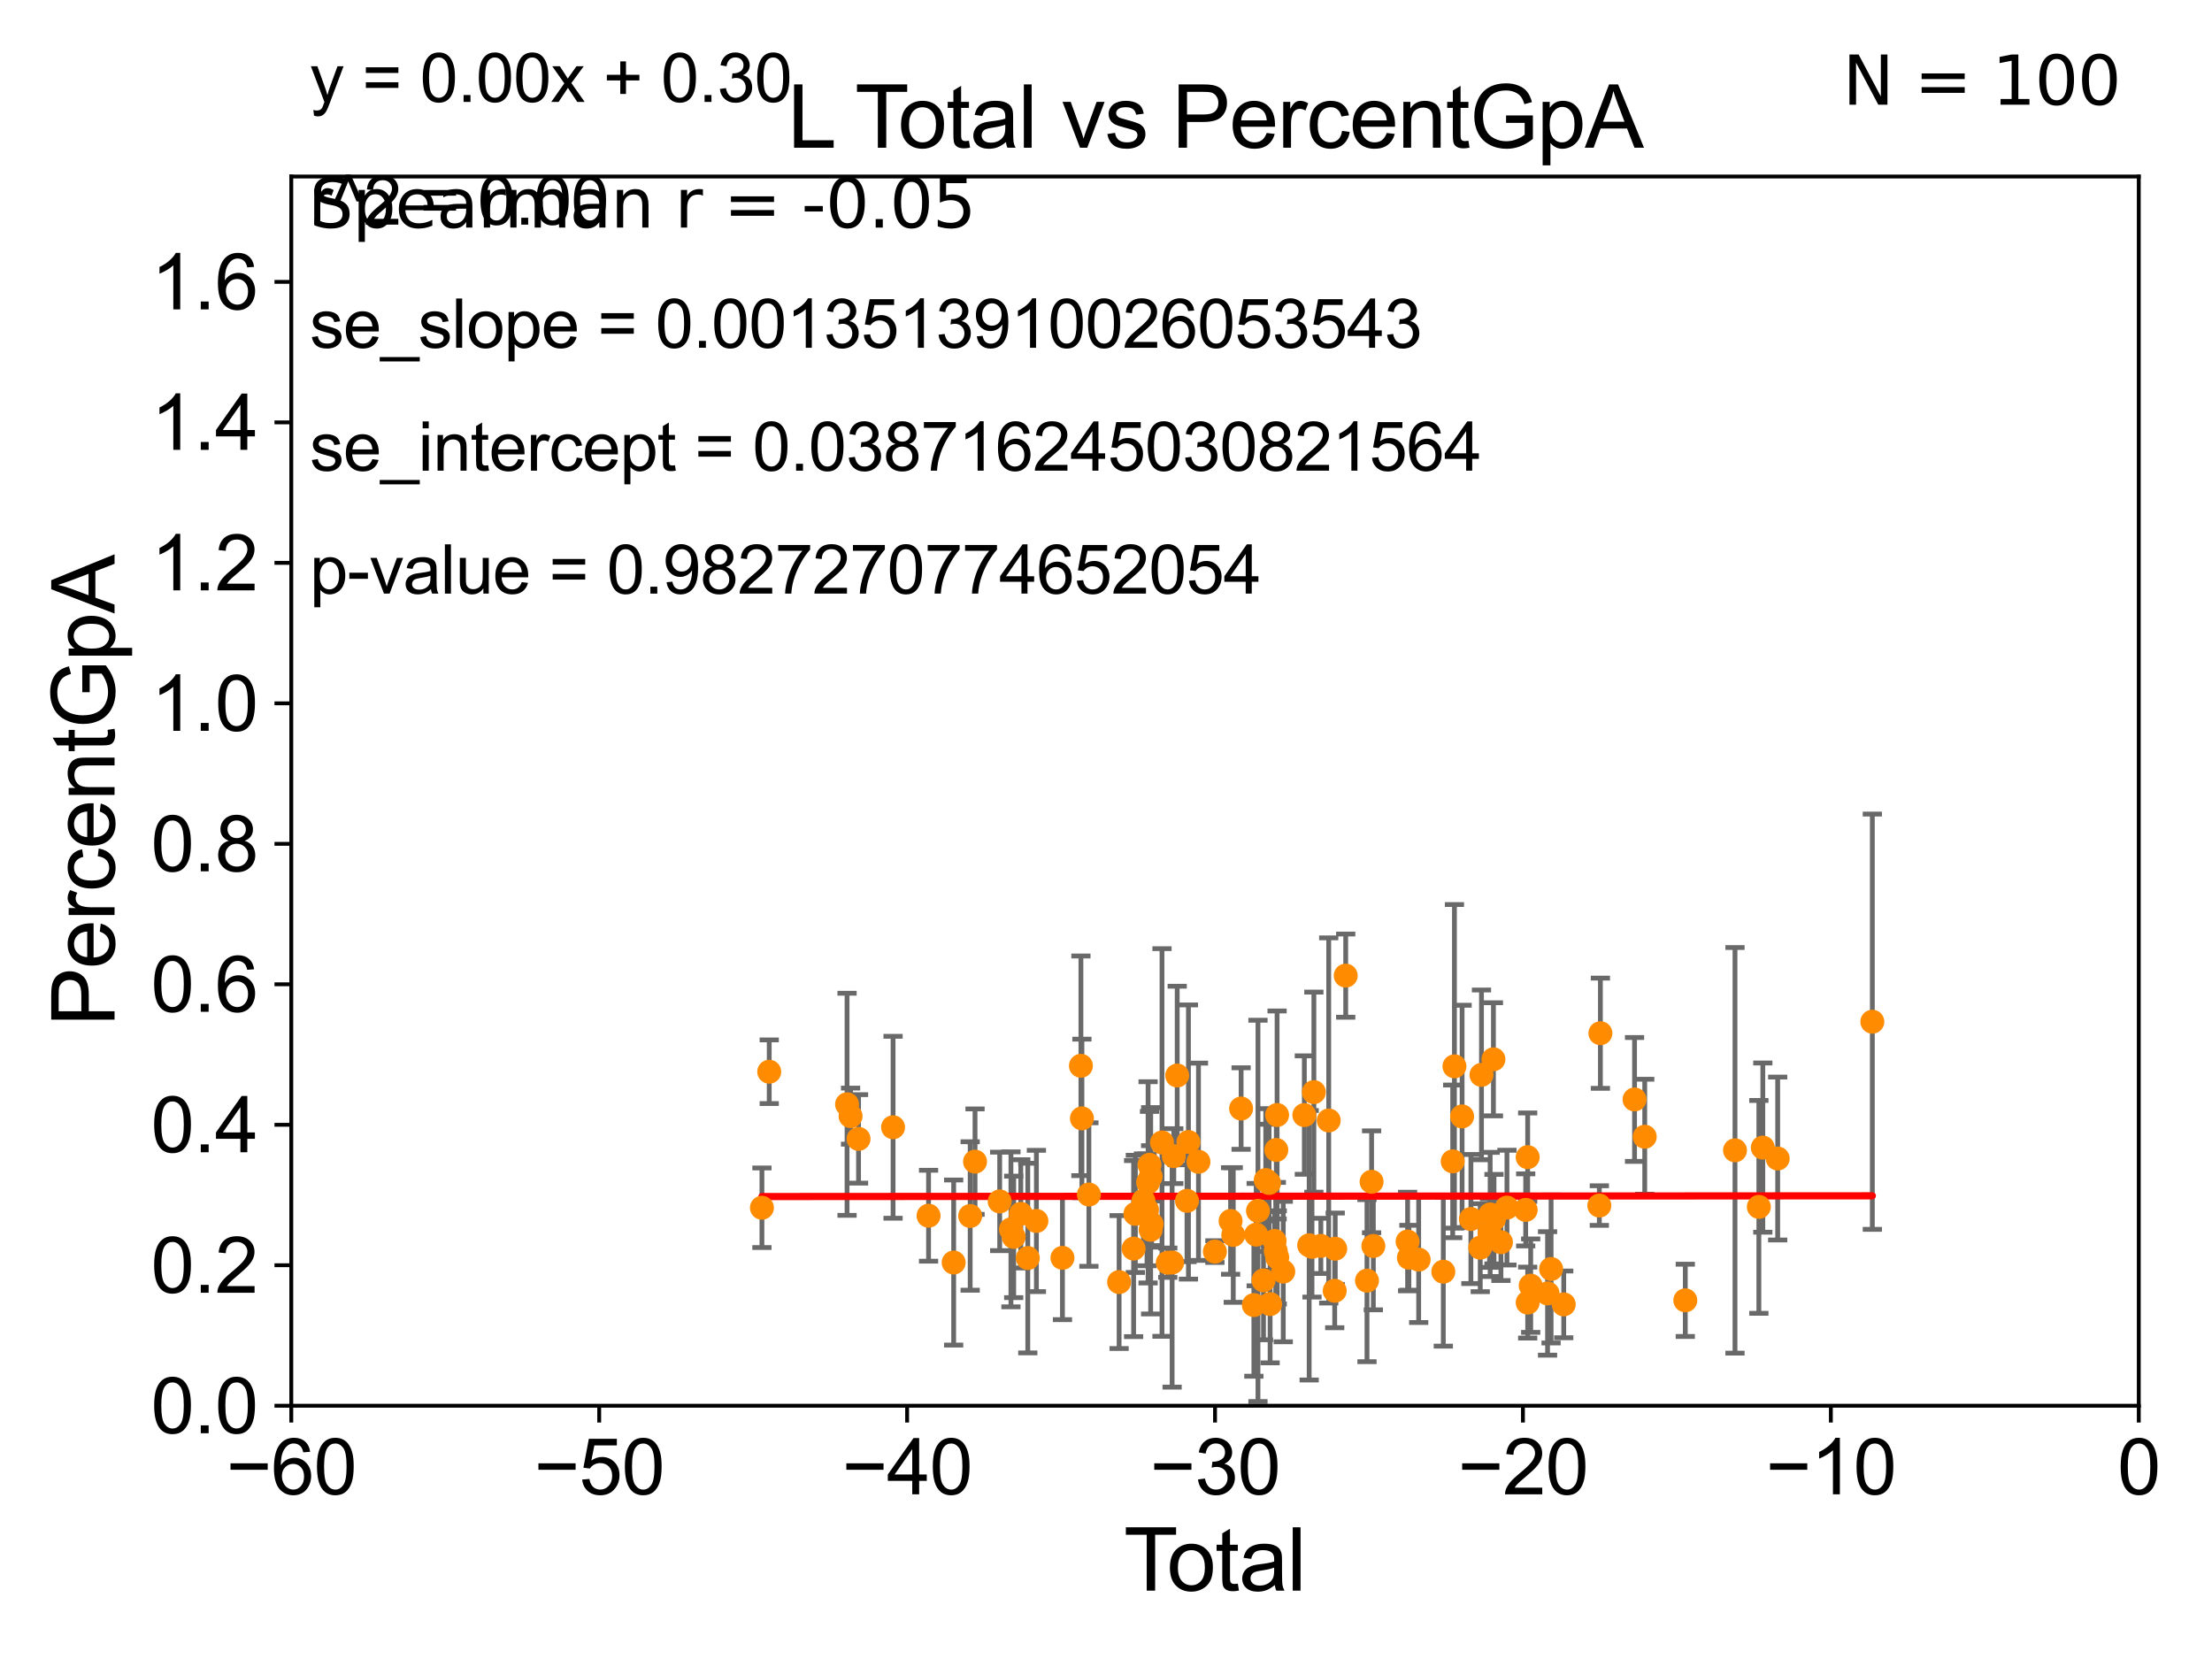 <?xml version="1.0" encoding="utf-8" standalone="no"?>
<!DOCTYPE svg PUBLIC "-//W3C//DTD SVG 1.1//EN"
  "http://www.w3.org/Graphics/SVG/1.1/DTD/svg11.dtd">
<svg xmlns:xlink="http://www.w3.org/1999/xlink" width="460.8pt" height="345.6pt" viewBox="0 0 460.8 345.6" xmlns="http://www.w3.org/2000/svg" version="1.1">
 <defs>
  <style type="text/css">*{stroke-linejoin: round; stroke-linecap: butt}</style>
 </defs>
 <g id="figure_1">
  <g id="patch_1">
   <path d="M 0 345.6 
L 460.8 345.6 
L 460.8 0 
L 0 0 
z
" style="fill: #ffffff"/>
  </g>
  <g id="axes_1">
   <g id="patch_2">
    <path d="M 60.68 292.84 
L 445.545 292.84 
L 445.545 36.775 
L 60.68 36.775 
z
" style="fill: #ffffff"/>
   </g>
   <g id="PathCollection_1">
    <defs>
     <path id="m3c18937413" d="M 0 1.118 
C 0.297 1.118 0.581 1 0.791 0.791 
C 1 0.581 1.118 0.297 1.118 0 
C 1.118 -0.297 1 -0.581 0.791 -0.791 
C 0.581 -1 0.297 -1.118 0 -1.118 
C -0.297 -1.118 -0.581 -1 -0.791 -0.791 
C -1 -0.581 -1.118 -0.297 -1.118 0 
C -1.118 0.297 -1 0.581 -0.791 0.791 
C -0.581 1 -0.297 1.118 0 1.118 
z
" style="stroke: #ff8c00"/>
    </defs>
    <g clip-path="url(#pa807879065)">
     <use xlink:href="#m3c18937413" x="308.618" y="223.915" style="fill: #ff8c00; stroke: #ff8c00"/>
     <use xlink:href="#m3c18937413" x="310.427" y="252.991" style="fill: #ff8c00; stroke: #ff8c00"/>
     <use xlink:href="#m3c18937413" x="308.362" y="259.913" style="fill: #ff8c00; stroke: #ff8c00"/>
     <use xlink:href="#m3c18937413" x="208.253" y="250.274" style="fill: #ff8c00; stroke: #ff8c00"/>
     <use xlink:href="#m3c18937413" x="310.299" y="256.866" style="fill: #ff8c00; stroke: #ff8c00"/>
     <use xlink:href="#m3c18937413" x="247.274" y="250.151" style="fill: #ff8c00; stroke: #ff8c00"/>
     <use xlink:href="#m3c18937413" x="210.596" y="256.094" style="fill: #ff8c00; stroke: #ff8c00"/>
     <use xlink:href="#m3c18937413" x="302.988" y="222.136" style="fill: #ff8c00; stroke: #ff8c00"/>
     <use xlink:href="#m3c18937413" x="211.172" y="257.665" style="fill: #ff8c00; stroke: #ff8c00"/>
     <use xlink:href="#m3c18937413" x="302.624" y="241.934" style="fill: #ff8c00; stroke: #ff8c00"/>
     <use xlink:href="#m3c18937413" x="212.648" y="252.869" style="fill: #ff8c00; stroke: #ff8c00"/>
     <use xlink:href="#m3c18937413" x="215.901" y="254.347" style="fill: #ff8c00; stroke: #ff8c00"/>
     <use xlink:href="#m3c18937413" x="300.668" y="264.918" style="fill: #ff8c00; stroke: #ff8c00"/>
     <use xlink:href="#m3c18937413" x="295.535" y="262.405" style="fill: #ff8c00; stroke: #ff8c00"/>
     <use xlink:href="#m3c18937413" x="293.501" y="262.01" style="fill: #ff8c00; stroke: #ff8c00"/>
     <use xlink:href="#m3c18937413" x="306.415" y="253.941" style="fill: #ff8c00; stroke: #ff8c00"/>
     <use xlink:href="#m3c18937413" x="214.108" y="262.075" style="fill: #ff8c00; stroke: #ff8c00"/>
     <use xlink:href="#m3c18937413" x="318.243" y="241.061" style="fill: #ff8c00; stroke: #ff8c00"/>
     <use xlink:href="#m3c18937413" x="311.227" y="253.967" style="fill: #ff8c00; stroke: #ff8c00"/>
     <use xlink:href="#m3c18937413" x="390.041" y="212.841" style="fill: #ff8c00; stroke: #ff8c00"/>
     <use xlink:href="#m3c18937413" x="158.722" y="251.594" style="fill: #ff8c00; stroke: #ff8c00"/>
     <use xlink:href="#m3c18937413" x="160.243" y="223.262" style="fill: #ff8c00; stroke: #ff8c00"/>
     <use xlink:href="#m3c18937413" x="370.325" y="241.343" style="fill: #ff8c00; stroke: #ff8c00"/>
     <use xlink:href="#m3c18937413" x="367.227" y="239.066" style="fill: #ff8c00; stroke: #ff8c00"/>
     <use xlink:href="#m3c18937413" x="366.403" y="251.415" style="fill: #ff8c00; stroke: #ff8c00"/>
     <use xlink:href="#m3c18937413" x="361.433" y="239.633" style="fill: #ff8c00; stroke: #ff8c00"/>
     <use xlink:href="#m3c18937413" x="351.077" y="270.882" style="fill: #ff8c00; stroke: #ff8c00"/>
     <use xlink:href="#m3c18937413" x="176.457" y="230.042" style="fill: #ff8c00; stroke: #ff8c00"/>
     <use xlink:href="#m3c18937413" x="342.627" y="236.801" style="fill: #ff8c00; stroke: #ff8c00"/>
     <use xlink:href="#m3c18937413" x="177.19" y="232.508" style="fill: #ff8c00; stroke: #ff8c00"/>
     <use xlink:href="#m3c18937413" x="178.849" y="237.253" style="fill: #ff8c00; stroke: #ff8c00"/>
     <use xlink:href="#m3c18937413" x="340.506" y="229.035" style="fill: #ff8c00; stroke: #ff8c00"/>
     <use xlink:href="#m3c18937413" x="333.393" y="215.238" style="fill: #ff8c00; stroke: #ff8c00"/>
     <use xlink:href="#m3c18937413" x="333.171" y="251.144" style="fill: #ff8c00; stroke: #ff8c00"/>
     <use xlink:href="#m3c18937413" x="186.042" y="234.829" style="fill: #ff8c00; stroke: #ff8c00"/>
     <use xlink:href="#m3c18937413" x="325.755" y="271.729" style="fill: #ff8c00; stroke: #ff8c00"/>
     <use xlink:href="#m3c18937413" x="193.435" y="253.254" style="fill: #ff8c00; stroke: #ff8c00"/>
     <use xlink:href="#m3c18937413" x="323.12" y="264.352" style="fill: #ff8c00; stroke: #ff8c00"/>
     <use xlink:href="#m3c18937413" x="198.665" y="263.007" style="fill: #ff8c00; stroke: #ff8c00"/>
     <use xlink:href="#m3c18937413" x="322.384" y="269.441" style="fill: #ff8c00; stroke: #ff8c00"/>
     <use xlink:href="#m3c18937413" x="318.873" y="267.823" style="fill: #ff8c00; stroke: #ff8c00"/>
     <use xlink:href="#m3c18937413" x="318.244" y="271.352" style="fill: #ff8c00; stroke: #ff8c00"/>
     <use xlink:href="#m3c18937413" x="293.23" y="258.632" style="fill: #ff8c00; stroke: #ff8c00"/>
     <use xlink:href="#m3c18937413" x="317.828" y="252.045" style="fill: #ff8c00; stroke: #ff8c00"/>
     <use xlink:href="#m3c18937413" x="202.106" y="253.312" style="fill: #ff8c00; stroke: #ff8c00"/>
     <use xlink:href="#m3c18937413" x="245.233" y="224.046" style="fill: #ff8c00; stroke: #ff8c00"/>
     <use xlink:href="#m3c18937413" x="313.923" y="251.568" style="fill: #ff8c00; stroke: #ff8c00"/>
     <use xlink:href="#m3c18937413" x="312.675" y="258.768" style="fill: #ff8c00; stroke: #ff8c00"/>
     <use xlink:href="#m3c18937413" x="311.11" y="220.673" style="fill: #ff8c00; stroke: #ff8c00"/>
     <use xlink:href="#m3c18937413" x="221.329" y="262.035" style="fill: #ff8c00; stroke: #ff8c00"/>
     <use xlink:href="#m3c18937413" x="203.118" y="241.991" style="fill: #ff8c00; stroke: #ff8c00"/>
     <use xlink:href="#m3c18937413" x="304.582" y="232.572" style="fill: #ff8c00; stroke: #ff8c00"/>
     <use xlink:href="#m3c18937413" x="233.131" y="267.078" style="fill: #ff8c00; stroke: #ff8c00"/>
     <use xlink:href="#m3c18937413" x="243.27" y="263.043" style="fill: #ff8c00; stroke: #ff8c00"/>
     <use xlink:href="#m3c18937413" x="272.725" y="259.41" style="fill: #ff8c00; stroke: #ff8c00"/>
     <use xlink:href="#m3c18937413" x="280.335" y="203.239" style="fill: #ff8c00; stroke: #ff8c00"/>
     <use xlink:href="#m3c18937413" x="265.879" y="239.556" style="fill: #ff8c00; stroke: #ff8c00"/>
     <use xlink:href="#m3c18937413" x="239.168" y="246.304" style="fill: #ff8c00; stroke: #ff8c00"/>
     <use xlink:href="#m3c18937413" x="238.95" y="252.041" style="fill: #ff8c00; stroke: #ff8c00"/>
     <use xlink:href="#m3c18937413" x="258.546" y="230.927" style="fill: #ff8c00; stroke: #ff8c00"/>
     <use xlink:href="#m3c18937413" x="261.202" y="271.869" style="fill: #ff8c00; stroke: #ff8c00"/>
     <use xlink:href="#m3c18937413" x="271.72" y="232.291" style="fill: #ff8c00; stroke: #ff8c00"/>
     <use xlink:href="#m3c18937413" x="278.15" y="260.133" style="fill: #ff8c00; stroke: #ff8c00"/>
     <use xlink:href="#m3c18937413" x="278.045" y="268.894" style="fill: #ff8c00; stroke: #ff8c00"/>
     <use xlink:href="#m3c18937413" x="276.796" y="233.413" style="fill: #ff8c00; stroke: #ff8c00"/>
     <use xlink:href="#m3c18937413" x="265.764" y="260.63" style="fill: #ff8c00; stroke: #ff8c00"/>
     <use xlink:href="#m3c18937413" x="275.156" y="259.543" style="fill: #ff8c00; stroke: #ff8c00"/>
     <use xlink:href="#m3c18937413" x="261.687" y="257.195" style="fill: #ff8c00; stroke: #ff8c00"/>
     <use xlink:href="#m3c18937413" x="262.059" y="252.247" style="fill: #ff8c00; stroke: #ff8c00"/>
     <use xlink:href="#m3c18937413" x="263.211" y="266.729" style="fill: #ff8c00; stroke: #ff8c00"/>
     <use xlink:href="#m3c18937413" x="265.519" y="258.511" style="fill: #ff8c00; stroke: #ff8c00"/>
     <use xlink:href="#m3c18937413" x="263.676" y="245.828" style="fill: #ff8c00; stroke: #ff8c00"/>
     <use xlink:href="#m3c18937413" x="239.712" y="245.109" style="fill: #ff8c00; stroke: #ff8c00"/>
     <use xlink:href="#m3c18937413" x="242.067" y="237.999" style="fill: #ff8c00; stroke: #ff8c00"/>
     <use xlink:href="#m3c18937413" x="264.588" y="271.66" style="fill: #ff8c00; stroke: #ff8c00"/>
     <use xlink:href="#m3c18937413" x="273.702" y="227.51" style="fill: #ff8c00; stroke: #ff8c00"/>
     <use xlink:href="#m3c18937413" x="238.198" y="250.132" style="fill: #ff8c00; stroke: #ff8c00"/>
     <use xlink:href="#m3c18937413" x="236.515" y="252.871" style="fill: #ff8c00; stroke: #ff8c00"/>
     <use xlink:href="#m3c18937413" x="239.906" y="255" style="fill: #ff8c00; stroke: #ff8c00"/>
     <use xlink:href="#m3c18937413" x="273.312" y="259.734" style="fill: #ff8c00; stroke: #ff8c00"/>
     <use xlink:href="#m3c18937413" x="264.369" y="246.435" style="fill: #ff8c00; stroke: #ff8c00"/>
     <use xlink:href="#m3c18937413" x="256.909" y="257.264" style="fill: #ff8c00; stroke: #ff8c00"/>
     <use xlink:href="#m3c18937413" x="284.77" y="266.783" style="fill: #ff8c00; stroke: #ff8c00"/>
     <use xlink:href="#m3c18937413" x="236.152" y="260.105" style="fill: #ff8c00; stroke: #ff8c00"/>
     <use xlink:href="#m3c18937413" x="266.041" y="232.272" style="fill: #ff8c00; stroke: #ff8c00"/>
     <use xlink:href="#m3c18937413" x="225.175" y="222.029" style="fill: #ff8c00; stroke: #ff8c00"/>
     <use xlink:href="#m3c18937413" x="225.383" y="232.979" style="fill: #ff8c00; stroke: #ff8c00"/>
     <use xlink:href="#m3c18937413" x="239.7" y="256.194" style="fill: #ff8c00; stroke: #ff8c00"/>
     <use xlink:href="#m3c18937413" x="286.092" y="259.567" style="fill: #ff8c00; stroke: #ff8c00"/>
     <use xlink:href="#m3c18937413" x="244.52" y="240.841" style="fill: #ff8c00; stroke: #ff8c00"/>
     <use xlink:href="#m3c18937413" x="267.327" y="264.89" style="fill: #ff8c00; stroke: #ff8c00"/>
     <use xlink:href="#m3c18937413" x="253.085" y="260.73" style="fill: #ff8c00; stroke: #ff8c00"/>
     <use xlink:href="#m3c18937413" x="244.174" y="263.003" style="fill: #ff8c00; stroke: #ff8c00"/>
     <use xlink:href="#m3c18937413" x="266.071" y="261.941" style="fill: #ff8c00; stroke: #ff8c00"/>
     <use xlink:href="#m3c18937413" x="247.574" y="237.902" style="fill: #ff8c00; stroke: #ff8c00"/>
     <use xlink:href="#m3c18937413" x="226.838" y="248.845" style="fill: #ff8c00; stroke: #ff8c00"/>
     <use xlink:href="#m3c18937413" x="256.356" y="254.352" style="fill: #ff8c00; stroke: #ff8c00"/>
     <use xlink:href="#m3c18937413" x="239.463" y="242.651" style="fill: #ff8c00; stroke: #ff8c00"/>
     <use xlink:href="#m3c18937413" x="249.666" y="242.017" style="fill: #ff8c00; stroke: #ff8c00"/>
     <use xlink:href="#m3c18937413" x="285.729" y="246.186" style="fill: #ff8c00; stroke: #ff8c00"/>
    </g>
   </g>
   <g id="matplotlib.axis_1">
    <g id="xtick_1">
     <g id="line2d_1">
      <defs>
       <path id="m5cb2439e6b" d="M 0 0 
L 0 3.5 
" style="stroke: #000000; stroke-width: 0.8"/>
      </defs>
      <g>
       <use xlink:href="#m5cb2439e6b" x="60.68" y="292.84" style="stroke: #000000; stroke-width: 0.8"/>
      </g>
     </g>
     <g id="text_1">
      <!-- −60 -->
      <g transform="translate(47.11 311.293)scale(0.16 -0.16)">
       <defs>
        <path id="ArialMT-2212" d="M 3381 1997 
L 356 1997 
L 356 2522 
L 3381 2522 
L 3381 1997 
z
" transform="scale(0.016)"/>
        <path id="ArialMT-36" d="M 3184 3459 
L 2625 3416 
Q 2550 3747 2413 3897 
Q 2184 4138 1850 4138 
Q 1581 4138 1378 3988 
Q 1113 3794 959 3422 
Q 806 3050 800 2363 
Q 1003 2672 1297 2822 
Q 1591 2972 1913 2972 
Q 2475 2972 2870 2558 
Q 3266 2144 3266 1488 
Q 3266 1056 3080 686 
Q 2894 316 2569 119 
Q 2244 -78 1831 -78 
Q 1128 -78 684 439 
Q 241 956 241 2144 
Q 241 3472 731 4075 
Q 1159 4600 1884 4600 
Q 2425 4600 2770 4297 
Q 3116 3994 3184 3459 
z
M 888 1484 
Q 888 1194 1011 928 
Q 1134 663 1356 523 
Q 1578 384 1822 384 
Q 2178 384 2434 671 
Q 2691 959 2691 1453 
Q 2691 1928 2437 2201 
Q 2184 2475 1800 2475 
Q 1419 2475 1153 2201 
Q 888 1928 888 1484 
z
" transform="scale(0.016)"/>
        <path id="ArialMT-30" d="M 266 2259 
Q 266 3072 433 3567 
Q 600 4063 929 4331 
Q 1259 4600 1759 4600 
Q 2128 4600 2406 4451 
Q 2684 4303 2865 4023 
Q 3047 3744 3150 3342 
Q 3253 2941 3253 2259 
Q 3253 1453 3087 958 
Q 2922 463 2592 192 
Q 2263 -78 1759 -78 
Q 1097 -78 719 397 
Q 266 969 266 2259 
z
M 844 2259 
Q 844 1131 1108 757 
Q 1372 384 1759 384 
Q 2147 384 2411 759 
Q 2675 1134 2675 2259 
Q 2675 3391 2411 3762 
Q 2147 4134 1753 4134 
Q 1366 4134 1134 3806 
Q 844 3388 844 2259 
z
" transform="scale(0.016)"/>
       </defs>
       <use xlink:href="#ArialMT-2212"/>
       <use xlink:href="#ArialMT-36" x="58.398"/>
       <use xlink:href="#ArialMT-30" x="114.014"/>
      </g>
     </g>
    </g>
    <g id="xtick_2">
     <g id="line2d_2">
      <g>
       <use xlink:href="#m5cb2439e6b" x="124.824" y="292.84" style="stroke: #000000; stroke-width: 0.8"/>
      </g>
     </g>
     <g id="text_2">
      <!-- −50 -->
      <g transform="translate(111.254 311.293)scale(0.16 -0.16)">
       <defs>
        <path id="ArialMT-35" d="M 266 1200 
L 856 1250 
Q 922 819 1161 601 
Q 1400 384 1738 384 
Q 2144 384 2425 690 
Q 2706 997 2706 1503 
Q 2706 1984 2436 2262 
Q 2166 2541 1728 2541 
Q 1456 2541 1237 2417 
Q 1019 2294 894 2097 
L 366 2166 
L 809 4519 
L 3088 4519 
L 3088 3981 
L 1259 3981 
L 1013 2750 
Q 1425 3038 1878 3038 
Q 2478 3038 2890 2622 
Q 3303 2206 3303 1553 
Q 3303 931 2941 478 
Q 2500 -78 1738 -78 
Q 1113 -78 717 272 
Q 322 622 266 1200 
z
" transform="scale(0.016)"/>
       </defs>
       <use xlink:href="#ArialMT-2212"/>
       <use xlink:href="#ArialMT-35" x="58.398"/>
       <use xlink:href="#ArialMT-30" x="114.014"/>
      </g>
     </g>
    </g>
    <g id="xtick_3">
     <g id="line2d_3">
      <g>
       <use xlink:href="#m5cb2439e6b" x="188.968" y="292.84" style="stroke: #000000; stroke-width: 0.8"/>
      </g>
     </g>
     <g id="text_3">
      <!-- −40 -->
      <g transform="translate(175.398 311.293)scale(0.16 -0.16)">
       <defs>
        <path id="ArialMT-34" d="M 2069 0 
L 2069 1097 
L 81 1097 
L 81 1613 
L 2172 4581 
L 2631 4581 
L 2631 1613 
L 3250 1613 
L 3250 1097 
L 2631 1097 
L 2631 0 
L 2069 0 
z
M 2069 1613 
L 2069 3678 
L 634 1613 
L 2069 1613 
z
" transform="scale(0.016)"/>
       </defs>
       <use xlink:href="#ArialMT-2212"/>
       <use xlink:href="#ArialMT-34" x="58.398"/>
       <use xlink:href="#ArialMT-30" x="114.014"/>
      </g>
     </g>
    </g>
    <g id="xtick_4">
     <g id="line2d_4">
      <g>
       <use xlink:href="#m5cb2439e6b" x="253.113" y="292.84" style="stroke: #000000; stroke-width: 0.8"/>
      </g>
     </g>
     <g id="text_4">
      <!-- −30 -->
      <g transform="translate(239.542 311.293)scale(0.16 -0.16)">
       <defs>
        <path id="ArialMT-33" d="M 269 1209 
L 831 1284 
Q 928 806 1161 595 
Q 1394 384 1728 384 
Q 2125 384 2398 659 
Q 2672 934 2672 1341 
Q 2672 1728 2419 1979 
Q 2166 2231 1775 2231 
Q 1616 2231 1378 2169 
L 1441 2663 
Q 1497 2656 1531 2656 
Q 1891 2656 2178 2843 
Q 2466 3031 2466 3422 
Q 2466 3731 2256 3934 
Q 2047 4138 1716 4138 
Q 1388 4138 1169 3931 
Q 950 3725 888 3313 
L 325 3413 
Q 428 3978 793 4289 
Q 1159 4600 1703 4600 
Q 2078 4600 2393 4439 
Q 2709 4278 2876 4000 
Q 3044 3722 3044 3409 
Q 3044 3113 2884 2869 
Q 2725 2625 2413 2481 
Q 2819 2388 3044 2092 
Q 3269 1797 3269 1353 
Q 3269 753 2831 336 
Q 2394 -81 1725 -81 
Q 1122 -81 723 278 
Q 325 638 269 1209 
z
" transform="scale(0.016)"/>
       </defs>
       <use xlink:href="#ArialMT-2212"/>
       <use xlink:href="#ArialMT-33" x="58.398"/>
       <use xlink:href="#ArialMT-30" x="114.014"/>
      </g>
     </g>
    </g>
    <g id="xtick_5">
     <g id="line2d_5">
      <g>
       <use xlink:href="#m5cb2439e6b" x="317.257" y="292.84" style="stroke: #000000; stroke-width: 0.8"/>
      </g>
     </g>
     <g id="text_5">
      <!-- −20 -->
      <g transform="translate(303.687 311.293)scale(0.16 -0.16)">
       <defs>
        <path id="ArialMT-32" d="M 3222 541 
L 3222 0 
L 194 0 
Q 188 203 259 391 
Q 375 700 629 1000 
Q 884 1300 1366 1694 
Q 2113 2306 2375 2664 
Q 2638 3022 2638 3341 
Q 2638 3675 2398 3904 
Q 2159 4134 1775 4134 
Q 1369 4134 1125 3890 
Q 881 3647 878 3216 
L 300 3275 
Q 359 3922 746 4261 
Q 1134 4600 1788 4600 
Q 2447 4600 2831 4234 
Q 3216 3869 3216 3328 
Q 3216 3053 3103 2787 
Q 2991 2522 2730 2228 
Q 2469 1934 1863 1422 
Q 1356 997 1212 845 
Q 1069 694 975 541 
L 3222 541 
z
" transform="scale(0.016)"/>
       </defs>
       <use xlink:href="#ArialMT-2212"/>
       <use xlink:href="#ArialMT-32" x="58.398"/>
       <use xlink:href="#ArialMT-30" x="114.014"/>
      </g>
     </g>
    </g>
    <g id="xtick_6">
     <g id="line2d_6">
      <g>
       <use xlink:href="#m5cb2439e6b" x="381.401" y="292.84" style="stroke: #000000; stroke-width: 0.8"/>
      </g>
     </g>
     <g id="text_6">
      <!-- −10 -->
      <g transform="translate(367.831 311.293)scale(0.16 -0.16)">
       <defs>
        <path id="ArialMT-31" d="M 2384 0 
L 1822 0 
L 1822 3584 
Q 1619 3391 1289 3197 
Q 959 3003 697 2906 
L 697 3450 
Q 1169 3672 1522 3987 
Q 1875 4303 2022 4600 
L 2384 4600 
L 2384 0 
z
" transform="scale(0.016)"/>
       </defs>
       <use xlink:href="#ArialMT-2212"/>
       <use xlink:href="#ArialMT-31" x="58.398"/>
       <use xlink:href="#ArialMT-30" x="114.014"/>
      </g>
     </g>
    </g>
    <g id="xtick_7">
     <g id="line2d_7">
      <g>
       <use xlink:href="#m5cb2439e6b" x="445.545" y="292.84" style="stroke: #000000; stroke-width: 0.8"/>
      </g>
     </g>
     <g id="text_7">
      <!-- 0 -->
      <g transform="translate(441.096 311.293)scale(0.16 -0.16)">
       <use xlink:href="#ArialMT-30"/>
      </g>
     </g>
    </g>
    <g id="text_8">
     <!-- Total -->
     <g transform="translate(234.107 331.357)scale(0.18 -0.18)">
      <defs>
       <path id="ArialMT-54" d="M 1659 0 
L 1659 4041 
L 150 4041 
L 150 4581 
L 3781 4581 
L 3781 4041 
L 2266 4041 
L 2266 0 
L 1659 0 
z
" transform="scale(0.016)"/>
       <path id="ArialMT-6f" d="M 213 1659 
Q 213 2581 725 3025 
Q 1153 3394 1769 3394 
Q 2453 3394 2887 2945 
Q 3322 2497 3322 1706 
Q 3322 1066 3130 698 
Q 2938 331 2570 128 
Q 2203 -75 1769 -75 
Q 1072 -75 642 372 
Q 213 819 213 1659 
z
M 791 1659 
Q 791 1022 1069 705 
Q 1347 388 1769 388 
Q 2188 388 2466 706 
Q 2744 1025 2744 1678 
Q 2744 2294 2464 2611 
Q 2184 2928 1769 2928 
Q 1347 2928 1069 2612 
Q 791 2297 791 1659 
z
" transform="scale(0.016)"/>
       <path id="ArialMT-74" d="M 1650 503 
L 1731 6 
Q 1494 -44 1306 -44 
Q 1000 -44 831 53 
Q 663 150 594 308 
Q 525 466 525 972 
L 525 2881 
L 113 2881 
L 113 3319 
L 525 3319 
L 525 4141 
L 1084 4478 
L 1084 3319 
L 1650 3319 
L 1650 2881 
L 1084 2881 
L 1084 941 
Q 1084 700 1114 631 
Q 1144 563 1211 522 
Q 1278 481 1403 481 
Q 1497 481 1650 503 
z
" transform="scale(0.016)"/>
       <path id="ArialMT-61" d="M 2588 409 
Q 2275 144 1986 34 
Q 1697 -75 1366 -75 
Q 819 -75 525 192 
Q 231 459 231 875 
Q 231 1119 342 1320 
Q 453 1522 633 1644 
Q 813 1766 1038 1828 
Q 1203 1872 1538 1913 
Q 2219 1994 2541 2106 
Q 2544 2222 2544 2253 
Q 2544 2597 2384 2738 
Q 2169 2928 1744 2928 
Q 1347 2928 1158 2789 
Q 969 2650 878 2297 
L 328 2372 
Q 403 2725 575 2942 
Q 747 3159 1072 3276 
Q 1397 3394 1825 3394 
Q 2250 3394 2515 3294 
Q 2781 3194 2906 3042 
Q 3031 2891 3081 2659 
Q 3109 2516 3109 2141 
L 3109 1391 
Q 3109 606 3145 398 
Q 3181 191 3288 0 
L 2700 0 
Q 2613 175 2588 409 
z
M 2541 1666 
Q 2234 1541 1622 1453 
Q 1275 1403 1131 1340 
Q 988 1278 909 1158 
Q 831 1038 831 891 
Q 831 666 1001 516 
Q 1172 366 1500 366 
Q 1825 366 2078 508 
Q 2331 650 2450 897 
Q 2541 1088 2541 1459 
L 2541 1666 
z
" transform="scale(0.016)"/>
       <path id="ArialMT-6c" d="M 409 0 
L 409 4581 
L 972 4581 
L 972 0 
L 409 0 
z
" transform="scale(0.016)"/>
      </defs>
      <use xlink:href="#ArialMT-54"/>
      <use xlink:href="#ArialMT-6f" x="49.959"/>
      <use xlink:href="#ArialMT-74" x="105.574"/>
      <use xlink:href="#ArialMT-61" x="133.357"/>
      <use xlink:href="#ArialMT-6c" x="188.973"/>
     </g>
    </g>
   </g>
   <g id="matplotlib.axis_2">
    <g id="ytick_1">
     <g id="line2d_8">
      <defs>
       <path id="m52c4dc05fc" d="M 0 0 
L -3.5 0 
" style="stroke: #000000; stroke-width: 0.8"/>
      </defs>
      <g>
       <use xlink:href="#m52c4dc05fc" x="60.68" y="292.84" style="stroke: #000000; stroke-width: 0.8"/>
      </g>
     </g>
     <g id="text_9">
      <!-- 0.0 -->
      <g transform="translate(31.44 298.566)scale(0.16 -0.16)">
       <defs>
        <path id="ArialMT-2e" d="M 581 0 
L 581 641 
L 1222 641 
L 1222 0 
L 581 0 
z
" transform="scale(0.016)"/>
       </defs>
       <use xlink:href="#ArialMT-30"/>
       <use xlink:href="#ArialMT-2e" x="55.615"/>
       <use xlink:href="#ArialMT-30" x="83.398"/>
      </g>
     </g>
    </g>
    <g id="ytick_2">
     <g id="line2d_9">
      <g>
       <use xlink:href="#m52c4dc05fc" x="60.68" y="263.575" style="stroke: #000000; stroke-width: 0.8"/>
      </g>
     </g>
     <g id="text_10">
      <!-- 0.2 -->
      <g transform="translate(31.44 269.302)scale(0.16 -0.16)">
       <use xlink:href="#ArialMT-30"/>
       <use xlink:href="#ArialMT-2e" x="55.615"/>
       <use xlink:href="#ArialMT-32" x="83.398"/>
      </g>
     </g>
    </g>
    <g id="ytick_3">
     <g id="line2d_10">
      <g>
       <use xlink:href="#m52c4dc05fc" x="60.68" y="234.311" style="stroke: #000000; stroke-width: 0.8"/>
      </g>
     </g>
     <g id="text_11">
      <!-- 0.4 -->
      <g transform="translate(31.44 240.037)scale(0.16 -0.16)">
       <use xlink:href="#ArialMT-30"/>
       <use xlink:href="#ArialMT-2e" x="55.615"/>
       <use xlink:href="#ArialMT-34" x="83.398"/>
      </g>
     </g>
    </g>
    <g id="ytick_4">
     <g id="line2d_11">
      <g>
       <use xlink:href="#m52c4dc05fc" x="60.68" y="205.046" style="stroke: #000000; stroke-width: 0.8"/>
      </g>
     </g>
     <g id="text_12">
      <!-- 0.6 -->
      <g transform="translate(31.44 210.772)scale(0.16 -0.16)">
       <use xlink:href="#ArialMT-30"/>
       <use xlink:href="#ArialMT-2e" x="55.615"/>
       <use xlink:href="#ArialMT-36" x="83.398"/>
      </g>
     </g>
    </g>
    <g id="ytick_5">
     <g id="line2d_12">
      <g>
       <use xlink:href="#m52c4dc05fc" x="60.68" y="175.782" style="stroke: #000000; stroke-width: 0.8"/>
      </g>
     </g>
     <g id="text_13">
      <!-- 0.8 -->
      <g transform="translate(31.44 181.508)scale(0.16 -0.16)">
       <defs>
        <path id="ArialMT-38" d="M 1131 2484 
Q 781 2613 612 2850 
Q 444 3088 444 3419 
Q 444 3919 803 4259 
Q 1163 4600 1759 4600 
Q 2359 4600 2725 4251 
Q 3091 3903 3091 3403 
Q 3091 3084 2923 2848 
Q 2756 2613 2416 2484 
Q 2838 2347 3058 2040 
Q 3278 1734 3278 1309 
Q 3278 722 2862 322 
Q 2447 -78 1769 -78 
Q 1091 -78 675 323 
Q 259 725 259 1325 
Q 259 1772 486 2073 
Q 713 2375 1131 2484 
z
M 1019 3438 
Q 1019 3113 1228 2906 
Q 1438 2700 1772 2700 
Q 2097 2700 2305 2904 
Q 2513 3109 2513 3406 
Q 2513 3716 2298 3927 
Q 2084 4138 1766 4138 
Q 1444 4138 1231 3931 
Q 1019 3725 1019 3438 
z
M 838 1322 
Q 838 1081 952 856 
Q 1066 631 1291 507 
Q 1516 384 1775 384 
Q 2178 384 2440 643 
Q 2703 903 2703 1303 
Q 2703 1709 2433 1975 
Q 2163 2241 1756 2241 
Q 1359 2241 1098 1978 
Q 838 1716 838 1322 
z
" transform="scale(0.016)"/>
       </defs>
       <use xlink:href="#ArialMT-30"/>
       <use xlink:href="#ArialMT-2e" x="55.615"/>
       <use xlink:href="#ArialMT-38" x="83.398"/>
      </g>
     </g>
    </g>
    <g id="ytick_6">
     <g id="line2d_13">
      <g>
       <use xlink:href="#m52c4dc05fc" x="60.68" y="146.517" style="stroke: #000000; stroke-width: 0.8"/>
      </g>
     </g>
     <g id="text_14">
      <!-- 1.0 -->
      <g transform="translate(31.44 152.243)scale(0.16 -0.16)">
       <use xlink:href="#ArialMT-31"/>
       <use xlink:href="#ArialMT-2e" x="55.615"/>
       <use xlink:href="#ArialMT-30" x="83.398"/>
      </g>
     </g>
    </g>
    <g id="ytick_7">
     <g id="line2d_14">
      <g>
       <use xlink:href="#m52c4dc05fc" x="60.68" y="117.252" style="stroke: #000000; stroke-width: 0.8"/>
      </g>
     </g>
     <g id="text_15">
      <!-- 1.2 -->
      <g transform="translate(31.44 122.979)scale(0.16 -0.16)">
       <use xlink:href="#ArialMT-31"/>
       <use xlink:href="#ArialMT-2e" x="55.615"/>
       <use xlink:href="#ArialMT-32" x="83.398"/>
      </g>
     </g>
    </g>
    <g id="ytick_8">
     <g id="line2d_15">
      <g>
       <use xlink:href="#m52c4dc05fc" x="60.68" y="87.988" style="stroke: #000000; stroke-width: 0.8"/>
      </g>
     </g>
     <g id="text_16">
      <!-- 1.4 -->
      <g transform="translate(31.44 93.714)scale(0.16 -0.16)">
       <use xlink:href="#ArialMT-31"/>
       <use xlink:href="#ArialMT-2e" x="55.615"/>
       <use xlink:href="#ArialMT-34" x="83.398"/>
      </g>
     </g>
    </g>
    <g id="ytick_9">
     <g id="line2d_16">
      <g>
       <use xlink:href="#m52c4dc05fc" x="60.68" y="58.723" style="stroke: #000000; stroke-width: 0.8"/>
      </g>
     </g>
     <g id="text_17">
      <!-- 1.6 -->
      <g transform="translate(31.44 64.45)scale(0.16 -0.16)">
       <use xlink:href="#ArialMT-31"/>
       <use xlink:href="#ArialMT-2e" x="55.615"/>
       <use xlink:href="#ArialMT-36" x="83.398"/>
      </g>
     </g>
    </g>
    <g id="text_18">
     <!-- PercentGpA -->
     <g transform="translate(23.863 213.831)rotate(-90)scale(0.18 -0.18)">
      <defs>
       <path id="ArialMT-50" d="M 494 0 
L 494 4581 
L 2222 4581 
Q 2678 4581 2919 4538 
Q 3256 4481 3484 4323 
Q 3713 4166 3852 3881 
Q 3991 3597 3991 3256 
Q 3991 2672 3619 2267 
Q 3247 1863 2275 1863 
L 1100 1863 
L 1100 0 
L 494 0 
z
M 1100 2403 
L 2284 2403 
Q 2872 2403 3119 2622 
Q 3366 2841 3366 3238 
Q 3366 3525 3220 3729 
Q 3075 3934 2838 4000 
Q 2684 4041 2272 4041 
L 1100 4041 
L 1100 2403 
z
" transform="scale(0.016)"/>
       <path id="ArialMT-65" d="M 2694 1069 
L 3275 997 
Q 3138 488 2766 206 
Q 2394 -75 1816 -75 
Q 1088 -75 661 373 
Q 234 822 234 1631 
Q 234 2469 665 2931 
Q 1097 3394 1784 3394 
Q 2450 3394 2872 2941 
Q 3294 2488 3294 1666 
Q 3294 1616 3291 1516 
L 816 1516 
Q 847 969 1125 678 
Q 1403 388 1819 388 
Q 2128 388 2347 550 
Q 2566 713 2694 1069 
z
M 847 1978 
L 2700 1978 
Q 2663 2397 2488 2606 
Q 2219 2931 1791 2931 
Q 1403 2931 1139 2672 
Q 875 2413 847 1978 
z
" transform="scale(0.016)"/>
       <path id="ArialMT-72" d="M 416 0 
L 416 3319 
L 922 3319 
L 922 2816 
Q 1116 3169 1280 3281 
Q 1444 3394 1641 3394 
Q 1925 3394 2219 3213 
L 2025 2691 
Q 1819 2813 1613 2813 
Q 1428 2813 1281 2702 
Q 1134 2591 1072 2394 
Q 978 2094 978 1738 
L 978 0 
L 416 0 
z
" transform="scale(0.016)"/>
       <path id="ArialMT-63" d="M 2588 1216 
L 3141 1144 
Q 3050 572 2676 248 
Q 2303 -75 1759 -75 
Q 1078 -75 664 370 
Q 250 816 250 1647 
Q 250 2184 428 2587 
Q 606 2991 970 3192 
Q 1334 3394 1763 3394 
Q 2303 3394 2647 3120 
Q 2991 2847 3088 2344 
L 2541 2259 
Q 2463 2594 2264 2762 
Q 2066 2931 1784 2931 
Q 1359 2931 1093 2626 
Q 828 2322 828 1663 
Q 828 994 1084 691 
Q 1341 388 1753 388 
Q 2084 388 2306 591 
Q 2528 794 2588 1216 
z
" transform="scale(0.016)"/>
       <path id="ArialMT-6e" d="M 422 0 
L 422 3319 
L 928 3319 
L 928 2847 
Q 1294 3394 1984 3394 
Q 2284 3394 2536 3286 
Q 2788 3178 2913 3003 
Q 3038 2828 3088 2588 
Q 3119 2431 3119 2041 
L 3119 0 
L 2556 0 
L 2556 2019 
Q 2556 2363 2490 2533 
Q 2425 2703 2258 2804 
Q 2091 2906 1866 2906 
Q 1506 2906 1245 2678 
Q 984 2450 984 1813 
L 984 0 
L 422 0 
z
" transform="scale(0.016)"/>
       <path id="ArialMT-47" d="M 2638 1797 
L 2638 2334 
L 4578 2338 
L 4578 638 
Q 4131 281 3656 101 
Q 3181 -78 2681 -78 
Q 2006 -78 1454 211 
Q 903 500 622 1047 
Q 341 1594 341 2269 
Q 341 2938 620 3517 
Q 900 4097 1425 4378 
Q 1950 4659 2634 4659 
Q 3131 4659 3532 4498 
Q 3934 4338 4162 4050 
Q 4391 3763 4509 3300 
L 3963 3150 
Q 3859 3500 3706 3700 
Q 3553 3900 3268 4020 
Q 2984 4141 2638 4141 
Q 2222 4141 1919 4014 
Q 1616 3888 1430 3681 
Q 1244 3475 1141 3228 
Q 966 2803 966 2306 
Q 966 1694 1177 1281 
Q 1388 869 1791 669 
Q 2194 469 2647 469 
Q 3041 469 3416 620 
Q 3791 772 3984 944 
L 3984 1797 
L 2638 1797 
z
" transform="scale(0.016)"/>
       <path id="ArialMT-70" d="M 422 -1272 
L 422 3319 
L 934 3319 
L 934 2888 
Q 1116 3141 1344 3267 
Q 1572 3394 1897 3394 
Q 2322 3394 2647 3175 
Q 2972 2956 3137 2557 
Q 3303 2159 3303 1684 
Q 3303 1175 3120 767 
Q 2938 359 2589 142 
Q 2241 -75 1856 -75 
Q 1575 -75 1351 44 
Q 1128 163 984 344 
L 984 -1272 
L 422 -1272 
z
M 931 1641 
Q 931 1000 1190 694 
Q 1450 388 1819 388 
Q 2194 388 2461 705 
Q 2728 1022 2728 1688 
Q 2728 2322 2467 2637 
Q 2206 2953 1844 2953 
Q 1484 2953 1207 2617 
Q 931 2281 931 1641 
z
" transform="scale(0.016)"/>
       <path id="ArialMT-41" d="M -9 0 
L 1750 4581 
L 2403 4581 
L 4278 0 
L 3588 0 
L 3053 1388 
L 1138 1388 
L 634 0 
L -9 0 
z
M 1313 1881 
L 2866 1881 
L 2388 3150 
Q 2169 3728 2063 4100 
Q 1975 3659 1816 3225 
L 1313 1881 
z
" transform="scale(0.016)"/>
      </defs>
      <use xlink:href="#ArialMT-50"/>
      <use xlink:href="#ArialMT-65" x="66.699"/>
      <use xlink:href="#ArialMT-72" x="122.314"/>
      <use xlink:href="#ArialMT-63" x="155.615"/>
      <use xlink:href="#ArialMT-65" x="205.615"/>
      <use xlink:href="#ArialMT-6e" x="261.23"/>
      <use xlink:href="#ArialMT-74" x="316.846"/>
      <use xlink:href="#ArialMT-47" x="344.629"/>
      <use xlink:href="#ArialMT-70" x="422.412"/>
      <use xlink:href="#ArialMT-41" x="478.027"/>
     </g>
    </g>
   </g>
   <g id="LineCollection_1">
    <path d="M 308.618 241.594 
L 308.618 206.236 
" clip-path="url(#pa807879065)" style="fill: none; stroke: #696969"/>
    <path d="M 310.427 265.922 
L 310.427 240.06 
" clip-path="url(#pa807879065)" style="fill: none; stroke: #696969"/>
    <path d="M 308.362 269.073 
L 308.362 250.753 
" clip-path="url(#pa807879065)" style="fill: none; stroke: #696969"/>
    <path d="M 208.253 260.531 
L 208.253 240.018 
" clip-path="url(#pa807879065)" style="fill: none; stroke: #696969"/>
    <path d="M 310.299 264.014 
L 310.299 249.719 
" clip-path="url(#pa807879065)" style="fill: none; stroke: #696969"/>
    <path d="M 247.274 262.829 
L 247.274 237.474 
" clip-path="url(#pa807879065)" style="fill: none; stroke: #696969"/>
    <path d="M 210.596 272.236 
L 210.596 239.952 
" clip-path="url(#pa807879065)" style="fill: none; stroke: #696969"/>
    <path d="M 302.988 255.839 
L 302.988 188.433 
" clip-path="url(#pa807879065)" style="fill: none; stroke: #696969"/>
    <path d="M 211.172 270.321 
L 211.172 245.01 
" clip-path="url(#pa807879065)" style="fill: none; stroke: #696969"/>
    <path d="M 302.624 257.835 
L 302.624 226.034 
" clip-path="url(#pa807879065)" style="fill: none; stroke: #696969"/>
    <path d="M 212.648 264.144 
L 212.648 241.594 
" clip-path="url(#pa807879065)" style="fill: none; stroke: #696969"/>
    <path d="M 215.901 269.064 
L 215.901 239.631 
" clip-path="url(#pa807879065)" style="fill: none; stroke: #696969"/>
    <path d="M 300.668 280.424 
L 300.668 249.412 
" clip-path="url(#pa807879065)" style="fill: none; stroke: #696969"/>
    <path d="M 295.535 275.502 
L 295.535 249.307 
" clip-path="url(#pa807879065)" style="fill: none; stroke: #696969"/>
    <path d="M 293.501 268.767 
L 293.501 255.254 
" clip-path="url(#pa807879065)" style="fill: none; stroke: #696969"/>
    <path d="M 306.415 267.385 
L 306.415 240.497 
" clip-path="url(#pa807879065)" style="fill: none; stroke: #696969"/>
    <path d="M 214.108 281.829 
L 214.108 242.322 
" clip-path="url(#pa807879065)" style="fill: none; stroke: #696969"/>
    <path d="M 318.243 250.273 
L 318.243 231.849 
" clip-path="url(#pa807879065)" style="fill: none; stroke: #696969"/>
    <path d="M 311.227 263.286 
L 311.227 244.648 
" clip-path="url(#pa807879065)" style="fill: none; stroke: #696969"/>
    <path d="M 390.041 256.096 
L 390.041 169.585 
" clip-path="url(#pa807879065)" style="fill: none; stroke: #696969"/>
    <path d="M 158.722 259.884 
L 158.722 243.305 
" clip-path="url(#pa807879065)" style="fill: none; stroke: #696969"/>
    <path d="M 160.243 229.891 
L 160.243 216.634 
" clip-path="url(#pa807879065)" style="fill: none; stroke: #696969"/>
    <path d="M 370.325 258.314 
L 370.325 224.371 
" clip-path="url(#pa807879065)" style="fill: none; stroke: #696969"/>
    <path d="M 367.227 256.69 
L 367.227 221.441 
" clip-path="url(#pa807879065)" style="fill: none; stroke: #696969"/>
    <path d="M 366.403 273.587 
L 366.403 229.244 
" clip-path="url(#pa807879065)" style="fill: none; stroke: #696969"/>
    <path d="M 361.433 281.882 
L 361.433 197.385 
" clip-path="url(#pa807879065)" style="fill: none; stroke: #696969"/>
    <path d="M 351.077 278.408 
L 351.077 263.356 
" clip-path="url(#pa807879065)" style="fill: none; stroke: #696969"/>
    <path d="M 176.457 253.172 
L 176.457 206.911 
" clip-path="url(#pa807879065)" style="fill: none; stroke: #696969"/>
    <path d="M 342.627 248.777 
L 342.627 224.825 
" clip-path="url(#pa807879065)" style="fill: none; stroke: #696969"/>
    <path d="M 177.19 238.349 
L 177.19 226.668 
" clip-path="url(#pa807879065)" style="fill: none; stroke: #696969"/>
    <path d="M 178.849 246.469 
L 178.849 228.036 
" clip-path="url(#pa807879065)" style="fill: none; stroke: #696969"/>
    <path d="M 340.506 241.938 
L 340.506 216.132 
" clip-path="url(#pa807879065)" style="fill: none; stroke: #696969"/>
    <path d="M 333.393 226.716 
L 333.393 203.759 
" clip-path="url(#pa807879065)" style="fill: none; stroke: #696969"/>
    <path d="M 333.171 255.268 
L 333.171 247.021 
" clip-path="url(#pa807879065)" style="fill: none; stroke: #696969"/>
    <path d="M 186.042 253.778 
L 186.042 215.881 
" clip-path="url(#pa807879065)" style="fill: none; stroke: #696969"/>
    <path d="M 325.755 278.679 
L 325.755 264.778 
" clip-path="url(#pa807879065)" style="fill: none; stroke: #696969"/>
    <path d="M 193.435 262.723 
L 193.435 243.784 
" clip-path="url(#pa807879065)" style="fill: none; stroke: #696969"/>
    <path d="M 323.12 279.767 
L 323.12 248.938 
" clip-path="url(#pa807879065)" style="fill: none; stroke: #696969"/>
    <path d="M 198.665 280.203 
L 198.665 245.812 
" clip-path="url(#pa807879065)" style="fill: none; stroke: #696969"/>
    <path d="M 322.384 282.303 
L 322.384 256.578 
" clip-path="url(#pa807879065)" style="fill: none; stroke: #696969"/>
    <path d="M 318.873 277.554 
L 318.873 258.093 
" clip-path="url(#pa807879065)" style="fill: none; stroke: #696969"/>
    <path d="M 318.244 278.743 
L 318.244 263.961 
" clip-path="url(#pa807879065)" style="fill: none; stroke: #696969"/>
    <path d="M 293.23 268.908 
L 293.23 248.356 
" clip-path="url(#pa807879065)" style="fill: none; stroke: #696969"/>
    <path d="M 317.828 259.556 
L 317.828 244.534 
" clip-path="url(#pa807879065)" style="fill: none; stroke: #696969"/>
    <path d="M 202.106 268.777 
L 202.106 237.846 
" clip-path="url(#pa807879065)" style="fill: none; stroke: #696969"/>
    <path d="M 245.233 242.642 
L 245.233 205.45 
" clip-path="url(#pa807879065)" style="fill: none; stroke: #696969"/>
    <path d="M 313.923 263.519 
L 313.923 239.616 
" clip-path="url(#pa807879065)" style="fill: none; stroke: #696969"/>
    <path d="M 312.675 266.75 
L 312.675 250.785 
" clip-path="url(#pa807879065)" style="fill: none; stroke: #696969"/>
    <path d="M 311.11 232.452 
L 311.11 208.893 
" clip-path="url(#pa807879065)" style="fill: none; stroke: #696969"/>
    <path d="M 221.329 274.907 
L 221.329 249.164 
" clip-path="url(#pa807879065)" style="fill: none; stroke: #696969"/>
    <path d="M 203.118 252.974 
L 203.118 231.008 
" clip-path="url(#pa807879065)" style="fill: none; stroke: #696969"/>
    <path d="M 304.582 255.734 
L 304.582 209.411 
" clip-path="url(#pa807879065)" style="fill: none; stroke: #696969"/>
    <path d="M 233.131 280.924 
L 233.131 253.232 
" clip-path="url(#pa807879065)" style="fill: none; stroke: #696969"/>
    <path d="M 243.27 266.095 
L 243.27 259.991 
" clip-path="url(#pa807879065)" style="fill: none; stroke: #696969"/>
    <path d="M 272.725 287.476 
L 272.725 231.343 
" clip-path="url(#pa807879065)" style="fill: none; stroke: #696969"/>
    <path d="M 280.335 211.906 
L 280.335 194.572 
" clip-path="url(#pa807879065)" style="fill: none; stroke: #696969"/>
    <path d="M 265.879 246.322 
L 265.879 232.79 
" clip-path="url(#pa807879065)" style="fill: none; stroke: #696969"/>
    <path d="M 239.168 267.265 
L 239.168 225.344 
" clip-path="url(#pa807879065)" style="fill: none; stroke: #696969"/>
    <path d="M 238.95 263.68 
L 238.95 240.402 
" clip-path="url(#pa807879065)" style="fill: none; stroke: #696969"/>
    <path d="M 258.546 239.419 
L 258.546 222.436 
" clip-path="url(#pa807879065)" style="fill: none; stroke: #696969"/>
    <path d="M 261.202 286.693 
L 261.202 257.045 
" clip-path="url(#pa807879065)" style="fill: none; stroke: #696969"/>
    <path d="M 271.72 244.625 
L 271.72 219.956 
" clip-path="url(#pa807879065)" style="fill: none; stroke: #696969"/>
    <path d="M 278.15 267.566 
L 278.15 252.699 
" clip-path="url(#pa807879065)" style="fill: none; stroke: #696969"/>
    <path d="M 278.045 276.59 
L 278.045 261.197 
" clip-path="url(#pa807879065)" style="fill: none; stroke: #696969"/>
    <path d="M 276.796 271.451 
L 276.796 195.376 
" clip-path="url(#pa807879065)" style="fill: none; stroke: #696969"/>
    <path d="M 265.764 271.792 
L 265.764 249.468 
" clip-path="url(#pa807879065)" style="fill: none; stroke: #696969"/>
    <path d="M 275.156 265.293 
L 275.156 253.793 
" clip-path="url(#pa807879065)" style="fill: none; stroke: #696969"/>
    <path d="M 261.687 267.856 
L 261.687 246.534 
" clip-path="url(#pa807879065)" style="fill: none; stroke: #696969"/>
    <path d="M 262.059 291.961 
L 262.059 212.534 
" clip-path="url(#pa807879065)" style="fill: none; stroke: #696969"/>
    <path d="M 263.211 279.104 
L 263.211 254.354 
" clip-path="url(#pa807879065)" style="fill: none; stroke: #696969"/>
    <path d="M 265.519 264.631 
L 265.519 252.392 
" clip-path="url(#pa807879065)" style="fill: none; stroke: #696969"/>
    <path d="M 263.676 260.704 
L 263.676 230.953 
" clip-path="url(#pa807879065)" style="fill: none; stroke: #696969"/>
    <path d="M 239.712 259.484 
L 239.712 230.733 
" clip-path="url(#pa807879065)" style="fill: none; stroke: #696969"/>
    <path d="M 242.067 278.378 
L 242.067 197.62 
" clip-path="url(#pa807879065)" style="fill: none; stroke: #696969"/>
    <path d="M 264.588 283.912 
L 264.588 259.408 
" clip-path="url(#pa807879065)" style="fill: none; stroke: #696969"/>
    <path d="M 273.702 248.347 
L 273.702 206.673 
" clip-path="url(#pa807879065)" style="fill: none; stroke: #696969"/>
    <path d="M 238.198 259.893 
L 238.198 240.37 
" clip-path="url(#pa807879065)" style="fill: none; stroke: #696969"/>
    <path d="M 236.515 265.075 
L 236.515 240.667 
" clip-path="url(#pa807879065)" style="fill: none; stroke: #696969"/>
    <path d="M 239.906 259.798 
L 239.906 250.201 
" clip-path="url(#pa807879065)" style="fill: none; stroke: #696969"/>
    <path d="M 273.312 270.211 
L 273.312 249.257 
" clip-path="url(#pa807879065)" style="fill: none; stroke: #696969"/>
    <path d="M 264.369 258.675 
L 264.369 234.195 
" clip-path="url(#pa807879065)" style="fill: none; stroke: #696969"/>
    <path d="M 256.909 271.295 
L 256.909 243.234 
" clip-path="url(#pa807879065)" style="fill: none; stroke: #696969"/>
    <path d="M 284.77 283.664 
L 284.77 249.903 
" clip-path="url(#pa807879065)" style="fill: none; stroke: #696969"/>
    <path d="M 236.152 278.441 
L 236.152 241.768 
" clip-path="url(#pa807879065)" style="fill: none; stroke: #696969"/>
    <path d="M 266.041 253.941 
L 266.041 210.602 
" clip-path="url(#pa807879065)" style="fill: none; stroke: #696969"/>
    <path d="M 225.175 244.904 
L 225.175 199.153 
" clip-path="url(#pa807879065)" style="fill: none; stroke: #696969"/>
    <path d="M 225.383 249.483 
L 225.383 216.475 
" clip-path="url(#pa807879065)" style="fill: none; stroke: #696969"/>
    <path d="M 239.7 273.723 
L 239.7 238.666 
" clip-path="url(#pa807879065)" style="fill: none; stroke: #696969"/>
    <path d="M 286.092 272.864 
L 286.092 246.271 
" clip-path="url(#pa807879065)" style="fill: none; stroke: #696969"/>
    <path d="M 244.52 246.554 
L 244.52 235.127 
" clip-path="url(#pa807879065)" style="fill: none; stroke: #696969"/>
    <path d="M 267.327 279.519 
L 267.327 250.26 
" clip-path="url(#pa807879065)" style="fill: none; stroke: #696969"/>
    <path d="M 253.085 262.991 
L 253.085 258.468 
" clip-path="url(#pa807879065)" style="fill: none; stroke: #696969"/>
    <path d="M 244.174 288.965 
L 244.174 237.042 
" clip-path="url(#pa807879065)" style="fill: none; stroke: #696969"/>
    <path d="M 266.071 271.65 
L 266.071 252.231 
" clip-path="url(#pa807879065)" style="fill: none; stroke: #696969"/>
    <path d="M 247.574 266.457 
L 247.574 209.348 
" clip-path="url(#pa807879065)" style="fill: none; stroke: #696969"/>
    <path d="M 226.838 263.794 
L 226.838 233.897 
" clip-path="url(#pa807879065)" style="fill: none; stroke: #696969"/>
    <path d="M 256.356 265.454 
L 256.356 243.251 
" clip-path="url(#pa807879065)" style="fill: none; stroke: #696969"/>
    <path d="M 239.463 253.762 
L 239.463 231.54 
" clip-path="url(#pa807879065)" style="fill: none; stroke: #696969"/>
    <path d="M 249.666 262.567 
L 249.666 221.468 
" clip-path="url(#pa807879065)" style="fill: none; stroke: #696969"/>
    <path d="M 285.729 256.798 
L 285.729 235.575 
" clip-path="url(#pa807879065)" style="fill: none; stroke: #696969"/>
   </g>
   <g id="line2d_17">
    <defs>
     <path id="m03311c9877" d="M 2 0 
L -2 -0 
" style="stroke: #696969"/>
    </defs>
    <g clip-path="url(#pa807879065)">
     <use xlink:href="#m03311c9877" x="308.618" y="241.594" style="fill: #696969; stroke: #696969"/>
     <use xlink:href="#m03311c9877" x="310.427" y="265.922" style="fill: #696969; stroke: #696969"/>
     <use xlink:href="#m03311c9877" x="308.362" y="269.073" style="fill: #696969; stroke: #696969"/>
     <use xlink:href="#m03311c9877" x="208.253" y="260.531" style="fill: #696969; stroke: #696969"/>
     <use xlink:href="#m03311c9877" x="310.299" y="264.014" style="fill: #696969; stroke: #696969"/>
     <use xlink:href="#m03311c9877" x="247.274" y="262.829" style="fill: #696969; stroke: #696969"/>
     <use xlink:href="#m03311c9877" x="210.596" y="272.236" style="fill: #696969; stroke: #696969"/>
     <use xlink:href="#m03311c9877" x="302.988" y="255.839" style="fill: #696969; stroke: #696969"/>
     <use xlink:href="#m03311c9877" x="211.172" y="270.321" style="fill: #696969; stroke: #696969"/>
     <use xlink:href="#m03311c9877" x="302.624" y="257.835" style="fill: #696969; stroke: #696969"/>
     <use xlink:href="#m03311c9877" x="212.648" y="264.144" style="fill: #696969; stroke: #696969"/>
     <use xlink:href="#m03311c9877" x="215.901" y="269.064" style="fill: #696969; stroke: #696969"/>
     <use xlink:href="#m03311c9877" x="300.668" y="280.424" style="fill: #696969; stroke: #696969"/>
     <use xlink:href="#m03311c9877" x="295.535" y="275.502" style="fill: #696969; stroke: #696969"/>
     <use xlink:href="#m03311c9877" x="293.501" y="268.767" style="fill: #696969; stroke: #696969"/>
     <use xlink:href="#m03311c9877" x="306.415" y="267.385" style="fill: #696969; stroke: #696969"/>
     <use xlink:href="#m03311c9877" x="214.108" y="281.829" style="fill: #696969; stroke: #696969"/>
     <use xlink:href="#m03311c9877" x="318.243" y="250.273" style="fill: #696969; stroke: #696969"/>
     <use xlink:href="#m03311c9877" x="311.227" y="263.286" style="fill: #696969; stroke: #696969"/>
     <use xlink:href="#m03311c9877" x="390.041" y="256.096" style="fill: #696969; stroke: #696969"/>
     <use xlink:href="#m03311c9877" x="158.722" y="259.884" style="fill: #696969; stroke: #696969"/>
     <use xlink:href="#m03311c9877" x="160.243" y="229.891" style="fill: #696969; stroke: #696969"/>
     <use xlink:href="#m03311c9877" x="370.325" y="258.314" style="fill: #696969; stroke: #696969"/>
     <use xlink:href="#m03311c9877" x="367.227" y="256.69" style="fill: #696969; stroke: #696969"/>
     <use xlink:href="#m03311c9877" x="366.403" y="273.587" style="fill: #696969; stroke: #696969"/>
     <use xlink:href="#m03311c9877" x="361.433" y="281.882" style="fill: #696969; stroke: #696969"/>
     <use xlink:href="#m03311c9877" x="351.077" y="278.408" style="fill: #696969; stroke: #696969"/>
     <use xlink:href="#m03311c9877" x="176.457" y="253.172" style="fill: #696969; stroke: #696969"/>
     <use xlink:href="#m03311c9877" x="342.627" y="248.777" style="fill: #696969; stroke: #696969"/>
     <use xlink:href="#m03311c9877" x="177.19" y="238.349" style="fill: #696969; stroke: #696969"/>
     <use xlink:href="#m03311c9877" x="178.849" y="246.469" style="fill: #696969; stroke: #696969"/>
     <use xlink:href="#m03311c9877" x="340.506" y="241.938" style="fill: #696969; stroke: #696969"/>
     <use xlink:href="#m03311c9877" x="333.393" y="226.716" style="fill: #696969; stroke: #696969"/>
     <use xlink:href="#m03311c9877" x="333.171" y="255.268" style="fill: #696969; stroke: #696969"/>
     <use xlink:href="#m03311c9877" x="186.042" y="253.778" style="fill: #696969; stroke: #696969"/>
     <use xlink:href="#m03311c9877" x="325.755" y="278.679" style="fill: #696969; stroke: #696969"/>
     <use xlink:href="#m03311c9877" x="193.435" y="262.723" style="fill: #696969; stroke: #696969"/>
     <use xlink:href="#m03311c9877" x="323.12" y="279.767" style="fill: #696969; stroke: #696969"/>
     <use xlink:href="#m03311c9877" x="198.665" y="280.203" style="fill: #696969; stroke: #696969"/>
     <use xlink:href="#m03311c9877" x="322.384" y="282.303" style="fill: #696969; stroke: #696969"/>
     <use xlink:href="#m03311c9877" x="318.873" y="277.554" style="fill: #696969; stroke: #696969"/>
     <use xlink:href="#m03311c9877" x="318.244" y="278.743" style="fill: #696969; stroke: #696969"/>
     <use xlink:href="#m03311c9877" x="293.23" y="268.908" style="fill: #696969; stroke: #696969"/>
     <use xlink:href="#m03311c9877" x="317.828" y="259.556" style="fill: #696969; stroke: #696969"/>
     <use xlink:href="#m03311c9877" x="202.106" y="268.777" style="fill: #696969; stroke: #696969"/>
     <use xlink:href="#m03311c9877" x="245.233" y="242.642" style="fill: #696969; stroke: #696969"/>
     <use xlink:href="#m03311c9877" x="313.923" y="263.519" style="fill: #696969; stroke: #696969"/>
     <use xlink:href="#m03311c9877" x="312.675" y="266.75" style="fill: #696969; stroke: #696969"/>
     <use xlink:href="#m03311c9877" x="311.11" y="232.452" style="fill: #696969; stroke: #696969"/>
     <use xlink:href="#m03311c9877" x="221.329" y="274.907" style="fill: #696969; stroke: #696969"/>
     <use xlink:href="#m03311c9877" x="203.118" y="252.974" style="fill: #696969; stroke: #696969"/>
     <use xlink:href="#m03311c9877" x="304.582" y="255.734" style="fill: #696969; stroke: #696969"/>
     <use xlink:href="#m03311c9877" x="233.131" y="280.924" style="fill: #696969; stroke: #696969"/>
     <use xlink:href="#m03311c9877" x="243.27" y="266.095" style="fill: #696969; stroke: #696969"/>
     <use xlink:href="#m03311c9877" x="272.725" y="287.476" style="fill: #696969; stroke: #696969"/>
     <use xlink:href="#m03311c9877" x="280.335" y="211.906" style="fill: #696969; stroke: #696969"/>
     <use xlink:href="#m03311c9877" x="265.879" y="246.322" style="fill: #696969; stroke: #696969"/>
     <use xlink:href="#m03311c9877" x="239.168" y="267.265" style="fill: #696969; stroke: #696969"/>
     <use xlink:href="#m03311c9877" x="238.95" y="263.68" style="fill: #696969; stroke: #696969"/>
     <use xlink:href="#m03311c9877" x="258.546" y="239.419" style="fill: #696969; stroke: #696969"/>
     <use xlink:href="#m03311c9877" x="261.202" y="286.693" style="fill: #696969; stroke: #696969"/>
     <use xlink:href="#m03311c9877" x="271.72" y="244.625" style="fill: #696969; stroke: #696969"/>
     <use xlink:href="#m03311c9877" x="278.15" y="267.566" style="fill: #696969; stroke: #696969"/>
     <use xlink:href="#m03311c9877" x="278.045" y="276.59" style="fill: #696969; stroke: #696969"/>
     <use xlink:href="#m03311c9877" x="276.796" y="271.451" style="fill: #696969; stroke: #696969"/>
     <use xlink:href="#m03311c9877" x="265.764" y="271.792" style="fill: #696969; stroke: #696969"/>
     <use xlink:href="#m03311c9877" x="275.156" y="265.293" style="fill: #696969; stroke: #696969"/>
     <use xlink:href="#m03311c9877" x="261.687" y="267.856" style="fill: #696969; stroke: #696969"/>
     <use xlink:href="#m03311c9877" x="262.059" y="291.961" style="fill: #696969; stroke: #696969"/>
     <use xlink:href="#m03311c9877" x="263.211" y="279.104" style="fill: #696969; stroke: #696969"/>
     <use xlink:href="#m03311c9877" x="265.519" y="264.631" style="fill: #696969; stroke: #696969"/>
     <use xlink:href="#m03311c9877" x="263.676" y="260.704" style="fill: #696969; stroke: #696969"/>
     <use xlink:href="#m03311c9877" x="239.712" y="259.484" style="fill: #696969; stroke: #696969"/>
     <use xlink:href="#m03311c9877" x="242.067" y="278.378" style="fill: #696969; stroke: #696969"/>
     <use xlink:href="#m03311c9877" x="264.588" y="283.912" style="fill: #696969; stroke: #696969"/>
     <use xlink:href="#m03311c9877" x="273.702" y="248.347" style="fill: #696969; stroke: #696969"/>
     <use xlink:href="#m03311c9877" x="238.198" y="259.893" style="fill: #696969; stroke: #696969"/>
     <use xlink:href="#m03311c9877" x="236.515" y="265.075" style="fill: #696969; stroke: #696969"/>
     <use xlink:href="#m03311c9877" x="239.906" y="259.798" style="fill: #696969; stroke: #696969"/>
     <use xlink:href="#m03311c9877" x="273.312" y="270.211" style="fill: #696969; stroke: #696969"/>
     <use xlink:href="#m03311c9877" x="264.369" y="258.675" style="fill: #696969; stroke: #696969"/>
     <use xlink:href="#m03311c9877" x="256.909" y="271.295" style="fill: #696969; stroke: #696969"/>
     <use xlink:href="#m03311c9877" x="284.77" y="283.664" style="fill: #696969; stroke: #696969"/>
     <use xlink:href="#m03311c9877" x="236.152" y="278.441" style="fill: #696969; stroke: #696969"/>
     <use xlink:href="#m03311c9877" x="266.041" y="253.941" style="fill: #696969; stroke: #696969"/>
     <use xlink:href="#m03311c9877" x="225.175" y="244.904" style="fill: #696969; stroke: #696969"/>
     <use xlink:href="#m03311c9877" x="225.383" y="249.483" style="fill: #696969; stroke: #696969"/>
     <use xlink:href="#m03311c9877" x="239.7" y="273.723" style="fill: #696969; stroke: #696969"/>
     <use xlink:href="#m03311c9877" x="286.092" y="272.864" style="fill: #696969; stroke: #696969"/>
     <use xlink:href="#m03311c9877" x="244.52" y="246.554" style="fill: #696969; stroke: #696969"/>
     <use xlink:href="#m03311c9877" x="267.327" y="279.519" style="fill: #696969; stroke: #696969"/>
     <use xlink:href="#m03311c9877" x="253.085" y="262.991" style="fill: #696969; stroke: #696969"/>
     <use xlink:href="#m03311c9877" x="244.174" y="288.965" style="fill: #696969; stroke: #696969"/>
     <use xlink:href="#m03311c9877" x="266.071" y="271.65" style="fill: #696969; stroke: #696969"/>
     <use xlink:href="#m03311c9877" x="247.574" y="266.457" style="fill: #696969; stroke: #696969"/>
     <use xlink:href="#m03311c9877" x="226.838" y="263.794" style="fill: #696969; stroke: #696969"/>
     <use xlink:href="#m03311c9877" x="256.356" y="265.454" style="fill: #696969; stroke: #696969"/>
     <use xlink:href="#m03311c9877" x="239.463" y="253.762" style="fill: #696969; stroke: #696969"/>
     <use xlink:href="#m03311c9877" x="249.666" y="262.567" style="fill: #696969; stroke: #696969"/>
     <use xlink:href="#m03311c9877" x="285.729" y="256.798" style="fill: #696969; stroke: #696969"/>
    </g>
   </g>
   <g id="line2d_18">
    <g clip-path="url(#pa807879065)">
     <use xlink:href="#m03311c9877" x="308.618" y="206.236" style="fill: #696969; stroke: #696969"/>
     <use xlink:href="#m03311c9877" x="310.427" y="240.06" style="fill: #696969; stroke: #696969"/>
     <use xlink:href="#m03311c9877" x="308.362" y="250.753" style="fill: #696969; stroke: #696969"/>
     <use xlink:href="#m03311c9877" x="208.253" y="240.018" style="fill: #696969; stroke: #696969"/>
     <use xlink:href="#m03311c9877" x="310.299" y="249.719" style="fill: #696969; stroke: #696969"/>
     <use xlink:href="#m03311c9877" x="247.274" y="237.474" style="fill: #696969; stroke: #696969"/>
     <use xlink:href="#m03311c9877" x="210.596" y="239.952" style="fill: #696969; stroke: #696969"/>
     <use xlink:href="#m03311c9877" x="302.988" y="188.433" style="fill: #696969; stroke: #696969"/>
     <use xlink:href="#m03311c9877" x="211.172" y="245.01" style="fill: #696969; stroke: #696969"/>
     <use xlink:href="#m03311c9877" x="302.624" y="226.034" style="fill: #696969; stroke: #696969"/>
     <use xlink:href="#m03311c9877" x="212.648" y="241.594" style="fill: #696969; stroke: #696969"/>
     <use xlink:href="#m03311c9877" x="215.901" y="239.631" style="fill: #696969; stroke: #696969"/>
     <use xlink:href="#m03311c9877" x="300.668" y="249.412" style="fill: #696969; stroke: #696969"/>
     <use xlink:href="#m03311c9877" x="295.535" y="249.307" style="fill: #696969; stroke: #696969"/>
     <use xlink:href="#m03311c9877" x="293.501" y="255.254" style="fill: #696969; stroke: #696969"/>
     <use xlink:href="#m03311c9877" x="306.415" y="240.497" style="fill: #696969; stroke: #696969"/>
     <use xlink:href="#m03311c9877" x="214.108" y="242.322" style="fill: #696969; stroke: #696969"/>
     <use xlink:href="#m03311c9877" x="318.243" y="231.849" style="fill: #696969; stroke: #696969"/>
     <use xlink:href="#m03311c9877" x="311.227" y="244.648" style="fill: #696969; stroke: #696969"/>
     <use xlink:href="#m03311c9877" x="390.041" y="169.585" style="fill: #696969; stroke: #696969"/>
     <use xlink:href="#m03311c9877" x="158.722" y="243.305" style="fill: #696969; stroke: #696969"/>
     <use xlink:href="#m03311c9877" x="160.243" y="216.634" style="fill: #696969; stroke: #696969"/>
     <use xlink:href="#m03311c9877" x="370.325" y="224.371" style="fill: #696969; stroke: #696969"/>
     <use xlink:href="#m03311c9877" x="367.227" y="221.441" style="fill: #696969; stroke: #696969"/>
     <use xlink:href="#m03311c9877" x="366.403" y="229.244" style="fill: #696969; stroke: #696969"/>
     <use xlink:href="#m03311c9877" x="361.433" y="197.385" style="fill: #696969; stroke: #696969"/>
     <use xlink:href="#m03311c9877" x="351.077" y="263.356" style="fill: #696969; stroke: #696969"/>
     <use xlink:href="#m03311c9877" x="176.457" y="206.911" style="fill: #696969; stroke: #696969"/>
     <use xlink:href="#m03311c9877" x="342.627" y="224.825" style="fill: #696969; stroke: #696969"/>
     <use xlink:href="#m03311c9877" x="177.19" y="226.668" style="fill: #696969; stroke: #696969"/>
     <use xlink:href="#m03311c9877" x="178.849" y="228.036" style="fill: #696969; stroke: #696969"/>
     <use xlink:href="#m03311c9877" x="340.506" y="216.132" style="fill: #696969; stroke: #696969"/>
     <use xlink:href="#m03311c9877" x="333.393" y="203.759" style="fill: #696969; stroke: #696969"/>
     <use xlink:href="#m03311c9877" x="333.171" y="247.021" style="fill: #696969; stroke: #696969"/>
     <use xlink:href="#m03311c9877" x="186.042" y="215.881" style="fill: #696969; stroke: #696969"/>
     <use xlink:href="#m03311c9877" x="325.755" y="264.778" style="fill: #696969; stroke: #696969"/>
     <use xlink:href="#m03311c9877" x="193.435" y="243.784" style="fill: #696969; stroke: #696969"/>
     <use xlink:href="#m03311c9877" x="323.12" y="248.938" style="fill: #696969; stroke: #696969"/>
     <use xlink:href="#m03311c9877" x="198.665" y="245.812" style="fill: #696969; stroke: #696969"/>
     <use xlink:href="#m03311c9877" x="322.384" y="256.578" style="fill: #696969; stroke: #696969"/>
     <use xlink:href="#m03311c9877" x="318.873" y="258.093" style="fill: #696969; stroke: #696969"/>
     <use xlink:href="#m03311c9877" x="318.244" y="263.961" style="fill: #696969; stroke: #696969"/>
     <use xlink:href="#m03311c9877" x="293.23" y="248.356" style="fill: #696969; stroke: #696969"/>
     <use xlink:href="#m03311c9877" x="317.828" y="244.534" style="fill: #696969; stroke: #696969"/>
     <use xlink:href="#m03311c9877" x="202.106" y="237.846" style="fill: #696969; stroke: #696969"/>
     <use xlink:href="#m03311c9877" x="245.233" y="205.45" style="fill: #696969; stroke: #696969"/>
     <use xlink:href="#m03311c9877" x="313.923" y="239.616" style="fill: #696969; stroke: #696969"/>
     <use xlink:href="#m03311c9877" x="312.675" y="250.785" style="fill: #696969; stroke: #696969"/>
     <use xlink:href="#m03311c9877" x="311.11" y="208.893" style="fill: #696969; stroke: #696969"/>
     <use xlink:href="#m03311c9877" x="221.329" y="249.164" style="fill: #696969; stroke: #696969"/>
     <use xlink:href="#m03311c9877" x="203.118" y="231.008" style="fill: #696969; stroke: #696969"/>
     <use xlink:href="#m03311c9877" x="304.582" y="209.411" style="fill: #696969; stroke: #696969"/>
     <use xlink:href="#m03311c9877" x="233.131" y="253.232" style="fill: #696969; stroke: #696969"/>
     <use xlink:href="#m03311c9877" x="243.27" y="259.991" style="fill: #696969; stroke: #696969"/>
     <use xlink:href="#m03311c9877" x="272.725" y="231.343" style="fill: #696969; stroke: #696969"/>
     <use xlink:href="#m03311c9877" x="280.335" y="194.572" style="fill: #696969; stroke: #696969"/>
     <use xlink:href="#m03311c9877" x="265.879" y="232.79" style="fill: #696969; stroke: #696969"/>
     <use xlink:href="#m03311c9877" x="239.168" y="225.344" style="fill: #696969; stroke: #696969"/>
     <use xlink:href="#m03311c9877" x="238.95" y="240.402" style="fill: #696969; stroke: #696969"/>
     <use xlink:href="#m03311c9877" x="258.546" y="222.436" style="fill: #696969; stroke: #696969"/>
     <use xlink:href="#m03311c9877" x="261.202" y="257.045" style="fill: #696969; stroke: #696969"/>
     <use xlink:href="#m03311c9877" x="271.72" y="219.956" style="fill: #696969; stroke: #696969"/>
     <use xlink:href="#m03311c9877" x="278.15" y="252.699" style="fill: #696969; stroke: #696969"/>
     <use xlink:href="#m03311c9877" x="278.045" y="261.197" style="fill: #696969; stroke: #696969"/>
     <use xlink:href="#m03311c9877" x="276.796" y="195.376" style="fill: #696969; stroke: #696969"/>
     <use xlink:href="#m03311c9877" x="265.764" y="249.468" style="fill: #696969; stroke: #696969"/>
     <use xlink:href="#m03311c9877" x="275.156" y="253.793" style="fill: #696969; stroke: #696969"/>
     <use xlink:href="#m03311c9877" x="261.687" y="246.534" style="fill: #696969; stroke: #696969"/>
     <use xlink:href="#m03311c9877" x="262.059" y="212.534" style="fill: #696969; stroke: #696969"/>
     <use xlink:href="#m03311c9877" x="263.211" y="254.354" style="fill: #696969; stroke: #696969"/>
     <use xlink:href="#m03311c9877" x="265.519" y="252.392" style="fill: #696969; stroke: #696969"/>
     <use xlink:href="#m03311c9877" x="263.676" y="230.953" style="fill: #696969; stroke: #696969"/>
     <use xlink:href="#m03311c9877" x="239.712" y="230.733" style="fill: #696969; stroke: #696969"/>
     <use xlink:href="#m03311c9877" x="242.067" y="197.62" style="fill: #696969; stroke: #696969"/>
     <use xlink:href="#m03311c9877" x="264.588" y="259.408" style="fill: #696969; stroke: #696969"/>
     <use xlink:href="#m03311c9877" x="273.702" y="206.673" style="fill: #696969; stroke: #696969"/>
     <use xlink:href="#m03311c9877" x="238.198" y="240.37" style="fill: #696969; stroke: #696969"/>
     <use xlink:href="#m03311c9877" x="236.515" y="240.667" style="fill: #696969; stroke: #696969"/>
     <use xlink:href="#m03311c9877" x="239.906" y="250.201" style="fill: #696969; stroke: #696969"/>
     <use xlink:href="#m03311c9877" x="273.312" y="249.257" style="fill: #696969; stroke: #696969"/>
     <use xlink:href="#m03311c9877" x="264.369" y="234.195" style="fill: #696969; stroke: #696969"/>
     <use xlink:href="#m03311c9877" x="256.909" y="243.234" style="fill: #696969; stroke: #696969"/>
     <use xlink:href="#m03311c9877" x="284.77" y="249.903" style="fill: #696969; stroke: #696969"/>
     <use xlink:href="#m03311c9877" x="236.152" y="241.768" style="fill: #696969; stroke: #696969"/>
     <use xlink:href="#m03311c9877" x="266.041" y="210.602" style="fill: #696969; stroke: #696969"/>
     <use xlink:href="#m03311c9877" x="225.175" y="199.153" style="fill: #696969; stroke: #696969"/>
     <use xlink:href="#m03311c9877" x="225.383" y="216.475" style="fill: #696969; stroke: #696969"/>
     <use xlink:href="#m03311c9877" x="239.7" y="238.666" style="fill: #696969; stroke: #696969"/>
     <use xlink:href="#m03311c9877" x="286.092" y="246.271" style="fill: #696969; stroke: #696969"/>
     <use xlink:href="#m03311c9877" x="244.52" y="235.127" style="fill: #696969; stroke: #696969"/>
     <use xlink:href="#m03311c9877" x="267.327" y="250.26" style="fill: #696969; stroke: #696969"/>
     <use xlink:href="#m03311c9877" x="253.085" y="258.468" style="fill: #696969; stroke: #696969"/>
     <use xlink:href="#m03311c9877" x="244.174" y="237.042" style="fill: #696969; stroke: #696969"/>
     <use xlink:href="#m03311c9877" x="266.071" y="252.231" style="fill: #696969; stroke: #696969"/>
     <use xlink:href="#m03311c9877" x="247.574" y="209.348" style="fill: #696969; stroke: #696969"/>
     <use xlink:href="#m03311c9877" x="226.838" y="233.897" style="fill: #696969; stroke: #696969"/>
     <use xlink:href="#m03311c9877" x="256.356" y="243.251" style="fill: #696969; stroke: #696969"/>
     <use xlink:href="#m03311c9877" x="239.463" y="231.54" style="fill: #696969; stroke: #696969"/>
     <use xlink:href="#m03311c9877" x="249.666" y="221.468" style="fill: #696969; stroke: #696969"/>
     <use xlink:href="#m03311c9877" x="285.729" y="235.575" style="fill: #696969; stroke: #696969"/>
    </g>
   </g>
   <g id="line2d_19">
    <path d="M 308.618 249.162 
L 310.427 249.161 
L 308.362 249.162 
L 208.253 249.229 
L 310.299 249.161 
L 247.274 249.203 
L 210.596 249.228 
L 302.988 249.166 
L 211.172 249.227 
L 302.624 249.166 
L 212.648 249.226 
L 215.901 249.224 
L 300.668 249.167 
L 295.535 249.171 
L 293.501 249.172 
L 306.415 249.164 
L 214.108 249.225 
L 318.243 249.156 
L 311.227 249.16 
L 390.041 249.108 
L 158.722 249.262 
L 160.243 249.261 
L 370.325 249.121 
L 367.227 249.123 
L 366.403 249.123 
L 361.433 249.127 
L 351.077 249.134 
L 176.457 249.251 
L 342.627 249.139 
L 177.19 249.25 
L 178.849 249.249 
L 340.506 249.141 
L 333.393 249.145 
L 333.171 249.146 
L 186.042 249.244 
L 325.755 249.151 
L 193.435 249.239 
L 323.12 249.152 
L 198.665 249.236 
L 322.384 249.153 
L 318.873 249.155 
L 318.244 249.156 
L 293.23 249.172 
L 317.828 249.156 
L 202.106 249.233 
L 245.233 249.204 
L 313.923 249.159 
L 312.675 249.159 
L 311.11 249.16 
L 221.329 249.22 
L 203.118 249.233 
L 304.582 249.165 
L 233.131 249.213 
L 243.27 249.206 
L 272.725 249.186 
L 280.335 249.181 
L 265.879 249.191 
L 239.168 249.209 
L 238.95 249.209 
L 258.546 249.196 
L 261.202 249.194 
L 271.72 249.187 
L 278.15 249.182 
L 278.045 249.183 
L 276.796 249.183 
L 265.764 249.191 
L 275.156 249.184 
L 261.687 249.193 
L 262.059 249.193 
L 263.211 249.192 
L 265.519 249.191 
L 263.676 249.192 
L 239.712 249.208 
L 242.067 249.207 
L 264.588 249.192 
L 273.702 249.185 
L 238.198 249.209 
L 236.515 249.21 
L 239.906 249.208 
L 273.312 249.186 
L 264.369 249.192 
L 256.909 249.197 
L 284.77 249.178 
L 236.152 249.211 
L 266.041 249.191 
L 225.175 249.218 
L 225.383 249.218 
L 239.7 249.208 
L 286.092 249.177 
L 244.52 249.205 
L 267.327 249.19 
L 253.085 249.199 
L 244.174 249.205 
L 266.071 249.191 
L 247.574 249.203 
L 226.838 249.217 
L 256.356 249.197 
L 239.463 249.208 
L 249.666 249.202 
L 285.729 249.177 
" clip-path="url(#pa807879065)" style="fill: none; stroke: #ff0000; stroke-width: 1.5; stroke-linecap: square"/>
   </g>
   <g id="line2d_20">
    <defs>
     <path id="m368b256495" d="M 0 2 
C 0.53 2 1.039 1.789 1.414 1.414 
C 1.789 1.039 2 0.53 2 0 
C 2 -0.53 1.789 -1.039 1.414 -1.414 
C 1.039 -1.789 0.53 -2 0 -2 
C -0.53 -2 -1.039 -1.789 -1.414 -1.414 
C -1.789 -1.039 -2 -0.53 -2 0 
C -2 0.53 -1.789 1.039 -1.414 1.414 
C -1.039 1.789 -0.53 2 0 2 
z
" style="stroke: #ff8c00"/>
    </defs>
    <g clip-path="url(#pa807879065)">
     <use xlink:href="#m368b256495" x="308.618" y="223.915" style="fill: #ff8c00; stroke: #ff8c00"/>
     <use xlink:href="#m368b256495" x="310.427" y="252.991" style="fill: #ff8c00; stroke: #ff8c00"/>
     <use xlink:href="#m368b256495" x="308.362" y="259.913" style="fill: #ff8c00; stroke: #ff8c00"/>
     <use xlink:href="#m368b256495" x="208.253" y="250.274" style="fill: #ff8c00; stroke: #ff8c00"/>
     <use xlink:href="#m368b256495" x="310.299" y="256.866" style="fill: #ff8c00; stroke: #ff8c00"/>
     <use xlink:href="#m368b256495" x="247.274" y="250.151" style="fill: #ff8c00; stroke: #ff8c00"/>
     <use xlink:href="#m368b256495" x="210.596" y="256.094" style="fill: #ff8c00; stroke: #ff8c00"/>
     <use xlink:href="#m368b256495" x="302.988" y="222.136" style="fill: #ff8c00; stroke: #ff8c00"/>
     <use xlink:href="#m368b256495" x="211.172" y="257.665" style="fill: #ff8c00; stroke: #ff8c00"/>
     <use xlink:href="#m368b256495" x="302.624" y="241.934" style="fill: #ff8c00; stroke: #ff8c00"/>
     <use xlink:href="#m368b256495" x="212.648" y="252.869" style="fill: #ff8c00; stroke: #ff8c00"/>
     <use xlink:href="#m368b256495" x="215.901" y="254.347" style="fill: #ff8c00; stroke: #ff8c00"/>
     <use xlink:href="#m368b256495" x="300.668" y="264.918" style="fill: #ff8c00; stroke: #ff8c00"/>
     <use xlink:href="#m368b256495" x="295.535" y="262.405" style="fill: #ff8c00; stroke: #ff8c00"/>
     <use xlink:href="#m368b256495" x="293.501" y="262.01" style="fill: #ff8c00; stroke: #ff8c00"/>
     <use xlink:href="#m368b256495" x="306.415" y="253.941" style="fill: #ff8c00; stroke: #ff8c00"/>
     <use xlink:href="#m368b256495" x="214.108" y="262.075" style="fill: #ff8c00; stroke: #ff8c00"/>
     <use xlink:href="#m368b256495" x="318.243" y="241.061" style="fill: #ff8c00; stroke: #ff8c00"/>
     <use xlink:href="#m368b256495" x="311.227" y="253.967" style="fill: #ff8c00; stroke: #ff8c00"/>
     <use xlink:href="#m368b256495" x="390.041" y="212.841" style="fill: #ff8c00; stroke: #ff8c00"/>
     <use xlink:href="#m368b256495" x="158.722" y="251.594" style="fill: #ff8c00; stroke: #ff8c00"/>
     <use xlink:href="#m368b256495" x="160.243" y="223.262" style="fill: #ff8c00; stroke: #ff8c00"/>
     <use xlink:href="#m368b256495" x="370.325" y="241.343" style="fill: #ff8c00; stroke: #ff8c00"/>
     <use xlink:href="#m368b256495" x="367.227" y="239.066" style="fill: #ff8c00; stroke: #ff8c00"/>
     <use xlink:href="#m368b256495" x="366.403" y="251.415" style="fill: #ff8c00; stroke: #ff8c00"/>
     <use xlink:href="#m368b256495" x="361.433" y="239.633" style="fill: #ff8c00; stroke: #ff8c00"/>
     <use xlink:href="#m368b256495" x="351.077" y="270.882" style="fill: #ff8c00; stroke: #ff8c00"/>
     <use xlink:href="#m368b256495" x="176.457" y="230.042" style="fill: #ff8c00; stroke: #ff8c00"/>
     <use xlink:href="#m368b256495" x="342.627" y="236.801" style="fill: #ff8c00; stroke: #ff8c00"/>
     <use xlink:href="#m368b256495" x="177.19" y="232.508" style="fill: #ff8c00; stroke: #ff8c00"/>
     <use xlink:href="#m368b256495" x="178.849" y="237.253" style="fill: #ff8c00; stroke: #ff8c00"/>
     <use xlink:href="#m368b256495" x="340.506" y="229.035" style="fill: #ff8c00; stroke: #ff8c00"/>
     <use xlink:href="#m368b256495" x="333.393" y="215.238" style="fill: #ff8c00; stroke: #ff8c00"/>
     <use xlink:href="#m368b256495" x="333.171" y="251.144" style="fill: #ff8c00; stroke: #ff8c00"/>
     <use xlink:href="#m368b256495" x="186.042" y="234.829" style="fill: #ff8c00; stroke: #ff8c00"/>
     <use xlink:href="#m368b256495" x="325.755" y="271.729" style="fill: #ff8c00; stroke: #ff8c00"/>
     <use xlink:href="#m368b256495" x="193.435" y="253.254" style="fill: #ff8c00; stroke: #ff8c00"/>
     <use xlink:href="#m368b256495" x="323.12" y="264.352" style="fill: #ff8c00; stroke: #ff8c00"/>
     <use xlink:href="#m368b256495" x="198.665" y="263.007" style="fill: #ff8c00; stroke: #ff8c00"/>
     <use xlink:href="#m368b256495" x="322.384" y="269.441" style="fill: #ff8c00; stroke: #ff8c00"/>
     <use xlink:href="#m368b256495" x="318.873" y="267.823" style="fill: #ff8c00; stroke: #ff8c00"/>
     <use xlink:href="#m368b256495" x="318.244" y="271.352" style="fill: #ff8c00; stroke: #ff8c00"/>
     <use xlink:href="#m368b256495" x="293.23" y="258.632" style="fill: #ff8c00; stroke: #ff8c00"/>
     <use xlink:href="#m368b256495" x="317.828" y="252.045" style="fill: #ff8c00; stroke: #ff8c00"/>
     <use xlink:href="#m368b256495" x="202.106" y="253.312" style="fill: #ff8c00; stroke: #ff8c00"/>
     <use xlink:href="#m368b256495" x="245.233" y="224.046" style="fill: #ff8c00; stroke: #ff8c00"/>
     <use xlink:href="#m368b256495" x="313.923" y="251.568" style="fill: #ff8c00; stroke: #ff8c00"/>
     <use xlink:href="#m368b256495" x="312.675" y="258.768" style="fill: #ff8c00; stroke: #ff8c00"/>
     <use xlink:href="#m368b256495" x="311.11" y="220.673" style="fill: #ff8c00; stroke: #ff8c00"/>
     <use xlink:href="#m368b256495" x="221.329" y="262.035" style="fill: #ff8c00; stroke: #ff8c00"/>
     <use xlink:href="#m368b256495" x="203.118" y="241.991" style="fill: #ff8c00; stroke: #ff8c00"/>
     <use xlink:href="#m368b256495" x="304.582" y="232.572" style="fill: #ff8c00; stroke: #ff8c00"/>
     <use xlink:href="#m368b256495" x="233.131" y="267.078" style="fill: #ff8c00; stroke: #ff8c00"/>
     <use xlink:href="#m368b256495" x="243.27" y="263.043" style="fill: #ff8c00; stroke: #ff8c00"/>
     <use xlink:href="#m368b256495" x="272.725" y="259.41" style="fill: #ff8c00; stroke: #ff8c00"/>
     <use xlink:href="#m368b256495" x="280.335" y="203.239" style="fill: #ff8c00; stroke: #ff8c00"/>
     <use xlink:href="#m368b256495" x="265.879" y="239.556" style="fill: #ff8c00; stroke: #ff8c00"/>
     <use xlink:href="#m368b256495" x="239.168" y="246.304" style="fill: #ff8c00; stroke: #ff8c00"/>
     <use xlink:href="#m368b256495" x="238.95" y="252.041" style="fill: #ff8c00; stroke: #ff8c00"/>
     <use xlink:href="#m368b256495" x="258.546" y="230.927" style="fill: #ff8c00; stroke: #ff8c00"/>
     <use xlink:href="#m368b256495" x="261.202" y="271.869" style="fill: #ff8c00; stroke: #ff8c00"/>
     <use xlink:href="#m368b256495" x="271.72" y="232.291" style="fill: #ff8c00; stroke: #ff8c00"/>
     <use xlink:href="#m368b256495" x="278.15" y="260.133" style="fill: #ff8c00; stroke: #ff8c00"/>
     <use xlink:href="#m368b256495" x="278.045" y="268.894" style="fill: #ff8c00; stroke: #ff8c00"/>
     <use xlink:href="#m368b256495" x="276.796" y="233.413" style="fill: #ff8c00; stroke: #ff8c00"/>
     <use xlink:href="#m368b256495" x="265.764" y="260.63" style="fill: #ff8c00; stroke: #ff8c00"/>
     <use xlink:href="#m368b256495" x="275.156" y="259.543" style="fill: #ff8c00; stroke: #ff8c00"/>
     <use xlink:href="#m368b256495" x="261.687" y="257.195" style="fill: #ff8c00; stroke: #ff8c00"/>
     <use xlink:href="#m368b256495" x="262.059" y="252.247" style="fill: #ff8c00; stroke: #ff8c00"/>
     <use xlink:href="#m368b256495" x="263.211" y="266.729" style="fill: #ff8c00; stroke: #ff8c00"/>
     <use xlink:href="#m368b256495" x="265.519" y="258.511" style="fill: #ff8c00; stroke: #ff8c00"/>
     <use xlink:href="#m368b256495" x="263.676" y="245.828" style="fill: #ff8c00; stroke: #ff8c00"/>
     <use xlink:href="#m368b256495" x="239.712" y="245.109" style="fill: #ff8c00; stroke: #ff8c00"/>
     <use xlink:href="#m368b256495" x="242.067" y="237.999" style="fill: #ff8c00; stroke: #ff8c00"/>
     <use xlink:href="#m368b256495" x="264.588" y="271.66" style="fill: #ff8c00; stroke: #ff8c00"/>
     <use xlink:href="#m368b256495" x="273.702" y="227.51" style="fill: #ff8c00; stroke: #ff8c00"/>
     <use xlink:href="#m368b256495" x="238.198" y="250.132" style="fill: #ff8c00; stroke: #ff8c00"/>
     <use xlink:href="#m368b256495" x="236.515" y="252.871" style="fill: #ff8c00; stroke: #ff8c00"/>
     <use xlink:href="#m368b256495" x="239.906" y="255" style="fill: #ff8c00; stroke: #ff8c00"/>
     <use xlink:href="#m368b256495" x="273.312" y="259.734" style="fill: #ff8c00; stroke: #ff8c00"/>
     <use xlink:href="#m368b256495" x="264.369" y="246.435" style="fill: #ff8c00; stroke: #ff8c00"/>
     <use xlink:href="#m368b256495" x="256.909" y="257.264" style="fill: #ff8c00; stroke: #ff8c00"/>
     <use xlink:href="#m368b256495" x="284.77" y="266.783" style="fill: #ff8c00; stroke: #ff8c00"/>
     <use xlink:href="#m368b256495" x="236.152" y="260.105" style="fill: #ff8c00; stroke: #ff8c00"/>
     <use xlink:href="#m368b256495" x="266.041" y="232.272" style="fill: #ff8c00; stroke: #ff8c00"/>
     <use xlink:href="#m368b256495" x="225.175" y="222.029" style="fill: #ff8c00; stroke: #ff8c00"/>
     <use xlink:href="#m368b256495" x="225.383" y="232.979" style="fill: #ff8c00; stroke: #ff8c00"/>
     <use xlink:href="#m368b256495" x="239.7" y="256.194" style="fill: #ff8c00; stroke: #ff8c00"/>
     <use xlink:href="#m368b256495" x="286.092" y="259.567" style="fill: #ff8c00; stroke: #ff8c00"/>
     <use xlink:href="#m368b256495" x="244.52" y="240.841" style="fill: #ff8c00; stroke: #ff8c00"/>
     <use xlink:href="#m368b256495" x="267.327" y="264.89" style="fill: #ff8c00; stroke: #ff8c00"/>
     <use xlink:href="#m368b256495" x="253.085" y="260.73" style="fill: #ff8c00; stroke: #ff8c00"/>
     <use xlink:href="#m368b256495" x="244.174" y="263.003" style="fill: #ff8c00; stroke: #ff8c00"/>
     <use xlink:href="#m368b256495" x="266.071" y="261.941" style="fill: #ff8c00; stroke: #ff8c00"/>
     <use xlink:href="#m368b256495" x="247.574" y="237.902" style="fill: #ff8c00; stroke: #ff8c00"/>
     <use xlink:href="#m368b256495" x="226.838" y="248.845" style="fill: #ff8c00; stroke: #ff8c00"/>
     <use xlink:href="#m368b256495" x="256.356" y="254.352" style="fill: #ff8c00; stroke: #ff8c00"/>
     <use xlink:href="#m368b256495" x="239.463" y="242.651" style="fill: #ff8c00; stroke: #ff8c00"/>
     <use xlink:href="#m368b256495" x="249.666" y="242.017" style="fill: #ff8c00; stroke: #ff8c00"/>
     <use xlink:href="#m368b256495" x="285.729" y="246.186" style="fill: #ff8c00; stroke: #ff8c00"/>
    </g>
   </g>
   <g id="patch_3">
    <path d="M 60.68 292.84 
L 60.68 36.775 
" style="fill: none; stroke: #000000; stroke-width: 0.8; stroke-linejoin: miter; stroke-linecap: square"/>
   </g>
   <g id="patch_4">
    <path d="M 445.545 292.84 
L 445.545 36.775 
" style="fill: none; stroke: #000000; stroke-width: 0.8; stroke-linejoin: miter; stroke-linecap: square"/>
   </g>
   <g id="patch_5">
    <path d="M 60.68 292.84 
L 445.545 292.84 
" style="fill: none; stroke: #000000; stroke-width: 0.8; stroke-linejoin: miter; stroke-linecap: square"/>
   </g>
   <g id="patch_6">
    <path d="M 60.68 36.775 
L 445.545 36.775 
" style="fill: none; stroke: #000000; stroke-width: 0.8; stroke-linejoin: miter; stroke-linecap: square"/>
   </g>
   <g id="text_19">
    <!-- N = 100 -->
    <g transform="translate(383.87 21.806)scale(0.14 -0.14)">
     <defs>
      <path id="DejaVuSans-4e" d="M 628 4666 
L 1478 4666 
L 3547 763 
L 3547 4666 
L 4159 4666 
L 4159 0 
L 3309 0 
L 1241 3903 
L 1241 0 
L 628 0 
L 628 4666 
z
" transform="scale(0.016)"/>
      <path id="DejaVuSans-20" transform="scale(0.016)"/>
      <path id="DejaVuSans-3d" d="M 678 2906 
L 4684 2906 
L 4684 2381 
L 678 2381 
L 678 2906 
z
M 678 1631 
L 4684 1631 
L 4684 1100 
L 678 1100 
L 678 1631 
z
" transform="scale(0.016)"/>
      <path id="DejaVuSans-31" d="M 794 531 
L 1825 531 
L 1825 4091 
L 703 3866 
L 703 4441 
L 1819 4666 
L 2450 4666 
L 2450 531 
L 3481 531 
L 3481 0 
L 794 0 
L 794 531 
z
" transform="scale(0.016)"/>
      <path id="DejaVuSans-30" d="M 2034 4250 
Q 1547 4250 1301 3770 
Q 1056 3291 1056 2328 
Q 1056 1369 1301 889 
Q 1547 409 2034 409 
Q 2525 409 2770 889 
Q 3016 1369 3016 2328 
Q 3016 3291 2770 3770 
Q 2525 4250 2034 4250 
z
M 2034 4750 
Q 2819 4750 3233 4129 
Q 3647 3509 3647 2328 
Q 3647 1150 3233 529 
Q 2819 -91 2034 -91 
Q 1250 -91 836 529 
Q 422 1150 422 2328 
Q 422 3509 836 4129 
Q 1250 4750 2034 4750 
z
" transform="scale(0.016)"/>
     </defs>
     <use xlink:href="#DejaVuSans-4e"/>
     <use xlink:href="#DejaVuSans-20" x="74.805"/>
     <use xlink:href="#DejaVuSans-3d" x="106.592"/>
     <use xlink:href="#DejaVuSans-20" x="190.381"/>
     <use xlink:href="#DejaVuSans-31" x="222.168"/>
     <use xlink:href="#DejaVuSans-30" x="285.791"/>
     <use xlink:href="#DejaVuSans-30" x="349.414"/>
    </g>
   </g>
   <g id="text_20">
    <!-- Spearman r = -0.05 -->
    <g transform="translate(64.529 47.413)scale(0.14 -0.14)">
     <defs>
      <path id="DejaVuSans-53" d="M 3425 4513 
L 3425 3897 
Q 3066 4069 2747 4153 
Q 2428 4238 2131 4238 
Q 1616 4238 1336 4038 
Q 1056 3838 1056 3469 
Q 1056 3159 1242 3001 
Q 1428 2844 1947 2747 
L 2328 2669 
Q 3034 2534 3370 2195 
Q 3706 1856 3706 1288 
Q 3706 609 3251 259 
Q 2797 -91 1919 -91 
Q 1588 -91 1214 -16 
Q 841 59 441 206 
L 441 856 
Q 825 641 1194 531 
Q 1563 422 1919 422 
Q 2459 422 2753 634 
Q 3047 847 3047 1241 
Q 3047 1584 2836 1778 
Q 2625 1972 2144 2069 
L 1759 2144 
Q 1053 2284 737 2584 
Q 422 2884 422 3419 
Q 422 4038 858 4394 
Q 1294 4750 2059 4750 
Q 2388 4750 2728 4690 
Q 3069 4631 3425 4513 
z
" transform="scale(0.016)"/>
      <path id="DejaVuSans-70" d="M 1159 525 
L 1159 -1331 
L 581 -1331 
L 581 3500 
L 1159 3500 
L 1159 2969 
Q 1341 3281 1617 3432 
Q 1894 3584 2278 3584 
Q 2916 3584 3314 3078 
Q 3713 2572 3713 1747 
Q 3713 922 3314 415 
Q 2916 -91 2278 -91 
Q 1894 -91 1617 61 
Q 1341 213 1159 525 
z
M 3116 1747 
Q 3116 2381 2855 2742 
Q 2594 3103 2138 3103 
Q 1681 3103 1420 2742 
Q 1159 2381 1159 1747 
Q 1159 1113 1420 752 
Q 1681 391 2138 391 
Q 2594 391 2855 752 
Q 3116 1113 3116 1747 
z
" transform="scale(0.016)"/>
      <path id="DejaVuSans-65" d="M 3597 1894 
L 3597 1613 
L 953 1613 
Q 991 1019 1311 708 
Q 1631 397 2203 397 
Q 2534 397 2845 478 
Q 3156 559 3463 722 
L 3463 178 
Q 3153 47 2828 -22 
Q 2503 -91 2169 -91 
Q 1331 -91 842 396 
Q 353 884 353 1716 
Q 353 2575 817 3079 
Q 1281 3584 2069 3584 
Q 2775 3584 3186 3129 
Q 3597 2675 3597 1894 
z
M 3022 2063 
Q 3016 2534 2758 2815 
Q 2500 3097 2075 3097 
Q 1594 3097 1305 2825 
Q 1016 2553 972 2059 
L 3022 2063 
z
" transform="scale(0.016)"/>
      <path id="DejaVuSans-61" d="M 2194 1759 
Q 1497 1759 1228 1600 
Q 959 1441 959 1056 
Q 959 750 1161 570 
Q 1363 391 1709 391 
Q 2188 391 2477 730 
Q 2766 1069 2766 1631 
L 2766 1759 
L 2194 1759 
z
M 3341 1997 
L 3341 0 
L 2766 0 
L 2766 531 
Q 2569 213 2275 61 
Q 1981 -91 1556 -91 
Q 1019 -91 701 211 
Q 384 513 384 1019 
Q 384 1609 779 1909 
Q 1175 2209 1959 2209 
L 2766 2209 
L 2766 2266 
Q 2766 2663 2505 2880 
Q 2244 3097 1772 3097 
Q 1472 3097 1187 3025 
Q 903 2953 641 2809 
L 641 3341 
Q 956 3463 1253 3523 
Q 1550 3584 1831 3584 
Q 2591 3584 2966 3190 
Q 3341 2797 3341 1997 
z
" transform="scale(0.016)"/>
      <path id="DejaVuSans-72" d="M 2631 2963 
Q 2534 3019 2420 3045 
Q 2306 3072 2169 3072 
Q 1681 3072 1420 2755 
Q 1159 2438 1159 1844 
L 1159 0 
L 581 0 
L 581 3500 
L 1159 3500 
L 1159 2956 
Q 1341 3275 1631 3429 
Q 1922 3584 2338 3584 
Q 2397 3584 2469 3576 
Q 2541 3569 2628 3553 
L 2631 2963 
z
" transform="scale(0.016)"/>
      <path id="DejaVuSans-6d" d="M 3328 2828 
Q 3544 3216 3844 3400 
Q 4144 3584 4550 3584 
Q 5097 3584 5394 3201 
Q 5691 2819 5691 2113 
L 5691 0 
L 5113 0 
L 5113 2094 
Q 5113 2597 4934 2840 
Q 4756 3084 4391 3084 
Q 3944 3084 3684 2787 
Q 3425 2491 3425 1978 
L 3425 0 
L 2847 0 
L 2847 2094 
Q 2847 2600 2669 2842 
Q 2491 3084 2119 3084 
Q 1678 3084 1418 2786 
Q 1159 2488 1159 1978 
L 1159 0 
L 581 0 
L 581 3500 
L 1159 3500 
L 1159 2956 
Q 1356 3278 1631 3431 
Q 1906 3584 2284 3584 
Q 2666 3584 2933 3390 
Q 3200 3197 3328 2828 
z
" transform="scale(0.016)"/>
      <path id="DejaVuSans-6e" d="M 3513 2113 
L 3513 0 
L 2938 0 
L 2938 2094 
Q 2938 2591 2744 2837 
Q 2550 3084 2163 3084 
Q 1697 3084 1428 2787 
Q 1159 2491 1159 1978 
L 1159 0 
L 581 0 
L 581 3500 
L 1159 3500 
L 1159 2956 
Q 1366 3272 1645 3428 
Q 1925 3584 2291 3584 
Q 2894 3584 3203 3211 
Q 3513 2838 3513 2113 
z
" transform="scale(0.016)"/>
      <path id="DejaVuSans-2d" d="M 313 2009 
L 1997 2009 
L 1997 1497 
L 313 1497 
L 313 2009 
z
" transform="scale(0.016)"/>
      <path id="DejaVuSans-2e" d="M 684 794 
L 1344 794 
L 1344 0 
L 684 0 
L 684 794 
z
" transform="scale(0.016)"/>
      <path id="DejaVuSans-35" d="M 691 4666 
L 3169 4666 
L 3169 4134 
L 1269 4134 
L 1269 2991 
Q 1406 3038 1543 3061 
Q 1681 3084 1819 3084 
Q 2600 3084 3056 2656 
Q 3513 2228 3513 1497 
Q 3513 744 3044 326 
Q 2575 -91 1722 -91 
Q 1428 -91 1123 -41 
Q 819 9 494 109 
L 494 744 
Q 775 591 1075 516 
Q 1375 441 1709 441 
Q 2250 441 2565 725 
Q 2881 1009 2881 1497 
Q 2881 1984 2565 2268 
Q 2250 2553 1709 2553 
Q 1456 2553 1204 2497 
Q 953 2441 691 2322 
L 691 4666 
z
" transform="scale(0.016)"/>
     </defs>
     <use xlink:href="#DejaVuSans-53"/>
     <use xlink:href="#DejaVuSans-70" x="63.477"/>
     <use xlink:href="#DejaVuSans-65" x="126.953"/>
     <use xlink:href="#DejaVuSans-61" x="188.477"/>
     <use xlink:href="#DejaVuSans-72" x="249.756"/>
     <use xlink:href="#DejaVuSans-6d" x="289.119"/>
     <use xlink:href="#DejaVuSans-61" x="386.531"/>
     <use xlink:href="#DejaVuSans-6e" x="447.811"/>
     <use xlink:href="#DejaVuSans-20" x="511.189"/>
     <use xlink:href="#DejaVuSans-72" x="542.977"/>
     <use xlink:href="#DejaVuSans-20" x="584.09"/>
     <use xlink:href="#DejaVuSans-3d" x="615.877"/>
     <use xlink:href="#DejaVuSans-20" x="699.666"/>
     <use xlink:href="#DejaVuSans-2d" x="731.453"/>
     <use xlink:href="#DejaVuSans-30" x="767.537"/>
     <use xlink:href="#DejaVuSans-2e" x="831.16"/>
     <use xlink:href="#DejaVuSans-30" x="862.947"/>
     <use xlink:href="#DejaVuSans-35" x="926.57"/>
    </g>
   </g>
   <g id="text_21">
    <!-- r^2 = 0.00 -->
    <g transform="translate(64.529 46.796)scale(0.14 -0.14)">
     <defs>
      <path id="ArialMT-5e" d="M 747 2156 
L 169 2156 
L 1272 4659 
L 1725 4659 
L 2834 2156 
L 2269 2156 
L 1497 4022 
L 747 2156 
z
" transform="scale(0.016)"/>
      <path id="ArialMT-20" transform="scale(0.016)"/>
      <path id="ArialMT-3d" d="M 3381 2694 
L 356 2694 
L 356 3219 
L 3381 3219 
L 3381 2694 
z
M 3381 1303 
L 356 1303 
L 356 1828 
L 3381 1828 
L 3381 1303 
z
" transform="scale(0.016)"/>
     </defs>
     <use xlink:href="#ArialMT-72"/>
     <use xlink:href="#ArialMT-5e" x="33.301"/>
     <use xlink:href="#ArialMT-32" x="80.225"/>
     <use xlink:href="#ArialMT-20" x="135.84"/>
     <use xlink:href="#ArialMT-3d" x="163.623"/>
     <use xlink:href="#ArialMT-20" x="222.021"/>
     <use xlink:href="#ArialMT-30" x="249.805"/>
     <use xlink:href="#ArialMT-2e" x="305.42"/>
     <use xlink:href="#ArialMT-30" x="333.203"/>
     <use xlink:href="#ArialMT-30" x="388.818"/>
    </g>
   </g>
   <g id="text_22">
    <!-- y = 0.00x + 0.30 -->
    <g transform="translate(64.529 21.231)scale(0.14 -0.14)">
     <defs>
      <path id="ArialMT-79" d="M 397 -1278 
L 334 -750 
Q 519 -800 656 -800 
Q 844 -800 956 -737 
Q 1069 -675 1141 -563 
Q 1194 -478 1313 -144 
Q 1328 -97 1363 -6 
L 103 3319 
L 709 3319 
L 1400 1397 
Q 1534 1031 1641 628 
Q 1738 1016 1872 1384 
L 2581 3319 
L 3144 3319 
L 1881 -56 
Q 1678 -603 1566 -809 
Q 1416 -1088 1222 -1217 
Q 1028 -1347 759 -1347 
Q 597 -1347 397 -1278 
z
" transform="scale(0.016)"/>
      <path id="ArialMT-78" d="M 47 0 
L 1259 1725 
L 138 3319 
L 841 3319 
L 1350 2541 
Q 1494 2319 1581 2169 
Q 1719 2375 1834 2534 
L 2394 3319 
L 3066 3319 
L 1919 1756 
L 3153 0 
L 2463 0 
L 1781 1031 
L 1600 1309 
L 728 0 
L 47 0 
z
" transform="scale(0.016)"/>
      <path id="ArialMT-2b" d="M 1603 741 
L 1603 1997 
L 356 1997 
L 356 2522 
L 1603 2522 
L 1603 3769 
L 2134 3769 
L 2134 2522 
L 3381 2522 
L 3381 1997 
L 2134 1997 
L 2134 741 
L 1603 741 
z
" transform="scale(0.016)"/>
     </defs>
     <use xlink:href="#ArialMT-79"/>
     <use xlink:href="#ArialMT-20" x="50"/>
     <use xlink:href="#ArialMT-3d" x="77.783"/>
     <use xlink:href="#ArialMT-20" x="136.182"/>
     <use xlink:href="#ArialMT-30" x="163.965"/>
     <use xlink:href="#ArialMT-2e" x="219.58"/>
     <use xlink:href="#ArialMT-30" x="247.363"/>
     <use xlink:href="#ArialMT-30" x="302.979"/>
     <use xlink:href="#ArialMT-78" x="358.594"/>
     <use xlink:href="#ArialMT-20" x="408.594"/>
     <use xlink:href="#ArialMT-2b" x="436.377"/>
     <use xlink:href="#ArialMT-20" x="494.775"/>
     <use xlink:href="#ArialMT-30" x="522.559"/>
     <use xlink:href="#ArialMT-2e" x="578.174"/>
     <use xlink:href="#ArialMT-33" x="605.957"/>
     <use xlink:href="#ArialMT-30" x="661.572"/>
    </g>
   </g>
   <g id="text_23">
    <!-- se_slope = 0.0013513910026053543 -->
    <g transform="translate(64.529 72.444)scale(0.14 -0.14)">
     <defs>
      <path id="ArialMT-73" d="M 197 991 
L 753 1078 
Q 800 744 1014 566 
Q 1228 388 1613 388 
Q 2000 388 2187 545 
Q 2375 703 2375 916 
Q 2375 1106 2209 1216 
Q 2094 1291 1634 1406 
Q 1016 1563 777 1677 
Q 538 1791 414 1992 
Q 291 2194 291 2438 
Q 291 2659 392 2848 
Q 494 3038 669 3163 
Q 800 3259 1026 3326 
Q 1253 3394 1513 3394 
Q 1903 3394 2198 3281 
Q 2494 3169 2634 2976 
Q 2775 2784 2828 2463 
L 2278 2388 
Q 2241 2644 2061 2787 
Q 1881 2931 1553 2931 
Q 1166 2931 1000 2803 
Q 834 2675 834 2503 
Q 834 2394 903 2306 
Q 972 2216 1119 2156 
Q 1203 2125 1616 2013 
Q 2213 1853 2448 1751 
Q 2684 1650 2818 1456 
Q 2953 1263 2953 975 
Q 2953 694 2789 445 
Q 2625 197 2315 61 
Q 2006 -75 1616 -75 
Q 969 -75 630 194 
Q 291 463 197 991 
z
" transform="scale(0.016)"/>
      <path id="ArialMT-5f" d="M -97 -1272 
L -97 -866 
L 3631 -866 
L 3631 -1272 
L -97 -1272 
z
" transform="scale(0.016)"/>
      <path id="ArialMT-39" d="M 350 1059 
L 891 1109 
Q 959 728 1153 556 
Q 1347 384 1650 384 
Q 1909 384 2104 503 
Q 2300 622 2425 820 
Q 2550 1019 2634 1356 
Q 2719 1694 2719 2044 
Q 2719 2081 2716 2156 
Q 2547 1888 2255 1720 
Q 1963 1553 1622 1553 
Q 1053 1553 659 1965 
Q 266 2378 266 3053 
Q 266 3750 677 4175 
Q 1088 4600 1706 4600 
Q 2153 4600 2523 4359 
Q 2894 4119 3086 3673 
Q 3278 3228 3278 2384 
Q 3278 1506 3087 986 
Q 2897 466 2520 194 
Q 2144 -78 1638 -78 
Q 1100 -78 759 220 
Q 419 519 350 1059 
z
M 2653 3081 
Q 2653 3566 2395 3850 
Q 2138 4134 1775 4134 
Q 1400 4134 1122 3828 
Q 844 3522 844 3034 
Q 844 2597 1108 2323 
Q 1372 2050 1759 2050 
Q 2150 2050 2401 2323 
Q 2653 2597 2653 3081 
z
" transform="scale(0.016)"/>
     </defs>
     <use xlink:href="#ArialMT-73"/>
     <use xlink:href="#ArialMT-65" x="50"/>
     <use xlink:href="#ArialMT-5f" x="105.615"/>
     <use xlink:href="#ArialMT-73" x="161.23"/>
     <use xlink:href="#ArialMT-6c" x="211.23"/>
     <use xlink:href="#ArialMT-6f" x="233.447"/>
     <use xlink:href="#ArialMT-70" x="289.062"/>
     <use xlink:href="#ArialMT-65" x="344.678"/>
     <use xlink:href="#ArialMT-20" x="400.293"/>
     <use xlink:href="#ArialMT-3d" x="428.076"/>
     <use xlink:href="#ArialMT-20" x="486.475"/>
     <use xlink:href="#ArialMT-30" x="514.258"/>
     <use xlink:href="#ArialMT-2e" x="569.873"/>
     <use xlink:href="#ArialMT-30" x="597.656"/>
     <use xlink:href="#ArialMT-30" x="653.271"/>
     <use xlink:href="#ArialMT-31" x="708.887"/>
     <use xlink:href="#ArialMT-33" x="764.502"/>
     <use xlink:href="#ArialMT-35" x="820.117"/>
     <use xlink:href="#ArialMT-31" x="875.732"/>
     <use xlink:href="#ArialMT-33" x="931.348"/>
     <use xlink:href="#ArialMT-39" x="986.963"/>
     <use xlink:href="#ArialMT-31" x="1042.578"/>
     <use xlink:href="#ArialMT-30" x="1098.193"/>
     <use xlink:href="#ArialMT-30" x="1153.809"/>
     <use xlink:href="#ArialMT-32" x="1209.424"/>
     <use xlink:href="#ArialMT-36" x="1265.039"/>
     <use xlink:href="#ArialMT-30" x="1320.654"/>
     <use xlink:href="#ArialMT-35" x="1376.27"/>
     <use xlink:href="#ArialMT-33" x="1431.885"/>
     <use xlink:href="#ArialMT-35" x="1487.5"/>
     <use xlink:href="#ArialMT-34" x="1543.115"/>
     <use xlink:href="#ArialMT-33" x="1598.73"/>
    </g>
   </g>
   <g id="text_24">
    <!-- se_intercept = 0.038716245030821564 -->
    <g transform="translate(64.529 98.05)scale(0.14 -0.14)">
     <defs>
      <path id="ArialMT-69" d="M 425 3934 
L 425 4581 
L 988 4581 
L 988 3934 
L 425 3934 
z
M 425 0 
L 425 3319 
L 988 3319 
L 988 0 
L 425 0 
z
" transform="scale(0.016)"/>
      <path id="ArialMT-37" d="M 303 3981 
L 303 4522 
L 3269 4522 
L 3269 4084 
Q 2831 3619 2401 2847 
Q 1972 2075 1738 1259 
Q 1569 684 1522 0 
L 944 0 
Q 953 541 1156 1306 
Q 1359 2072 1739 2783 
Q 2119 3494 2547 3981 
L 303 3981 
z
" transform="scale(0.016)"/>
     </defs>
     <use xlink:href="#ArialMT-73"/>
     <use xlink:href="#ArialMT-65" x="50"/>
     <use xlink:href="#ArialMT-5f" x="105.615"/>
     <use xlink:href="#ArialMT-69" x="161.23"/>
     <use xlink:href="#ArialMT-6e" x="183.447"/>
     <use xlink:href="#ArialMT-74" x="239.062"/>
     <use xlink:href="#ArialMT-65" x="266.846"/>
     <use xlink:href="#ArialMT-72" x="322.461"/>
     <use xlink:href="#ArialMT-63" x="355.762"/>
     <use xlink:href="#ArialMT-65" x="405.762"/>
     <use xlink:href="#ArialMT-70" x="461.377"/>
     <use xlink:href="#ArialMT-74" x="516.992"/>
     <use xlink:href="#ArialMT-20" x="544.775"/>
     <use xlink:href="#ArialMT-3d" x="572.559"/>
     <use xlink:href="#ArialMT-20" x="630.957"/>
     <use xlink:href="#ArialMT-30" x="658.74"/>
     <use xlink:href="#ArialMT-2e" x="714.355"/>
     <use xlink:href="#ArialMT-30" x="742.139"/>
     <use xlink:href="#ArialMT-33" x="797.754"/>
     <use xlink:href="#ArialMT-38" x="853.369"/>
     <use xlink:href="#ArialMT-37" x="908.984"/>
     <use xlink:href="#ArialMT-31" x="964.6"/>
     <use xlink:href="#ArialMT-36" x="1020.215"/>
     <use xlink:href="#ArialMT-32" x="1075.83"/>
     <use xlink:href="#ArialMT-34" x="1131.445"/>
     <use xlink:href="#ArialMT-35" x="1187.061"/>
     <use xlink:href="#ArialMT-30" x="1242.676"/>
     <use xlink:href="#ArialMT-33" x="1298.291"/>
     <use xlink:href="#ArialMT-30" x="1353.906"/>
     <use xlink:href="#ArialMT-38" x="1409.521"/>
     <use xlink:href="#ArialMT-32" x="1465.137"/>
     <use xlink:href="#ArialMT-31" x="1520.752"/>
     <use xlink:href="#ArialMT-35" x="1576.367"/>
     <use xlink:href="#ArialMT-36" x="1631.982"/>
     <use xlink:href="#ArialMT-34" x="1687.598"/>
    </g>
   </g>
   <g id="text_25">
    <!-- p-value = 0.9827270774652054 -->
    <g transform="translate(64.529 123.657)scale(0.14 -0.14)">
     <defs>
      <path id="ArialMT-2d" d="M 203 1375 
L 203 1941 
L 1931 1941 
L 1931 1375 
L 203 1375 
z
" transform="scale(0.016)"/>
      <path id="ArialMT-76" d="M 1344 0 
L 81 3319 
L 675 3319 
L 1388 1331 
Q 1503 1009 1600 663 
Q 1675 925 1809 1294 
L 2547 3319 
L 3125 3319 
L 1869 0 
L 1344 0 
z
" transform="scale(0.016)"/>
      <path id="ArialMT-75" d="M 2597 0 
L 2597 488 
Q 2209 -75 1544 -75 
Q 1250 -75 995 37 
Q 741 150 617 320 
Q 494 491 444 738 
Q 409 903 409 1263 
L 409 3319 
L 972 3319 
L 972 1478 
Q 972 1038 1006 884 
Q 1059 663 1231 536 
Q 1403 409 1656 409 
Q 1909 409 2131 539 
Q 2353 669 2445 892 
Q 2538 1116 2538 1541 
L 2538 3319 
L 3100 3319 
L 3100 0 
L 2597 0 
z
" transform="scale(0.016)"/>
     </defs>
     <use xlink:href="#ArialMT-70"/>
     <use xlink:href="#ArialMT-2d" x="55.615"/>
     <use xlink:href="#ArialMT-76" x="88.916"/>
     <use xlink:href="#ArialMT-61" x="138.916"/>
     <use xlink:href="#ArialMT-6c" x="194.531"/>
     <use xlink:href="#ArialMT-75" x="216.748"/>
     <use xlink:href="#ArialMT-65" x="272.363"/>
     <use xlink:href="#ArialMT-20" x="327.979"/>
     <use xlink:href="#ArialMT-3d" x="355.762"/>
     <use xlink:href="#ArialMT-20" x="414.16"/>
     <use xlink:href="#ArialMT-30" x="441.943"/>
     <use xlink:href="#ArialMT-2e" x="497.559"/>
     <use xlink:href="#ArialMT-39" x="525.342"/>
     <use xlink:href="#ArialMT-38" x="580.957"/>
     <use xlink:href="#ArialMT-32" x="636.572"/>
     <use xlink:href="#ArialMT-37" x="692.188"/>
     <use xlink:href="#ArialMT-32" x="747.803"/>
     <use xlink:href="#ArialMT-37" x="803.418"/>
     <use xlink:href="#ArialMT-30" x="859.033"/>
     <use xlink:href="#ArialMT-37" x="914.648"/>
     <use xlink:href="#ArialMT-37" x="970.264"/>
     <use xlink:href="#ArialMT-34" x="1025.879"/>
     <use xlink:href="#ArialMT-36" x="1081.494"/>
     <use xlink:href="#ArialMT-35" x="1137.109"/>
     <use xlink:href="#ArialMT-32" x="1192.725"/>
     <use xlink:href="#ArialMT-30" x="1248.34"/>
     <use xlink:href="#ArialMT-35" x="1303.955"/>
     <use xlink:href="#ArialMT-34" x="1359.57"/>
    </g>
   </g>
   <g id="text_26">
    <!-- L Total vs PercentGpA -->
    <g transform="translate(164.073 30.775)scale(0.18 -0.18)">
     <defs>
      <path id="ArialMT-4c" d="M 469 0 
L 469 4581 
L 1075 4581 
L 1075 541 
L 3331 541 
L 3331 0 
L 469 0 
z
" transform="scale(0.016)"/>
     </defs>
     <use xlink:href="#ArialMT-4c"/>
     <use xlink:href="#ArialMT-20" x="51.865"/>
     <use xlink:href="#ArialMT-54" x="77.898"/>
     <use xlink:href="#ArialMT-6f" x="127.857"/>
     <use xlink:href="#ArialMT-74" x="183.473"/>
     <use xlink:href="#ArialMT-61" x="211.256"/>
     <use xlink:href="#ArialMT-6c" x="266.871"/>
     <use xlink:href="#ArialMT-20" x="289.088"/>
     <use xlink:href="#ArialMT-76" x="316.871"/>
     <use xlink:href="#ArialMT-73" x="366.871"/>
     <use xlink:href="#ArialMT-20" x="416.871"/>
     <use xlink:href="#ArialMT-50" x="444.654"/>
     <use xlink:href="#ArialMT-65" x="511.354"/>
     <use xlink:href="#ArialMT-72" x="566.969"/>
     <use xlink:href="#ArialMT-63" x="600.27"/>
     <use xlink:href="#ArialMT-65" x="650.27"/>
     <use xlink:href="#ArialMT-6e" x="705.885"/>
     <use xlink:href="#ArialMT-74" x="761.5"/>
     <use xlink:href="#ArialMT-47" x="789.283"/>
     <use xlink:href="#ArialMT-70" x="867.066"/>
     <use xlink:href="#ArialMT-41" x="922.682"/>
    </g>
   </g>
  </g>
 </g>
 <defs>
  <clipPath id="pa807879065">
   <rect x="60.68" y="36.775" width="384.865" height="256.065"/>
  </clipPath>
 </defs>
</svg>
